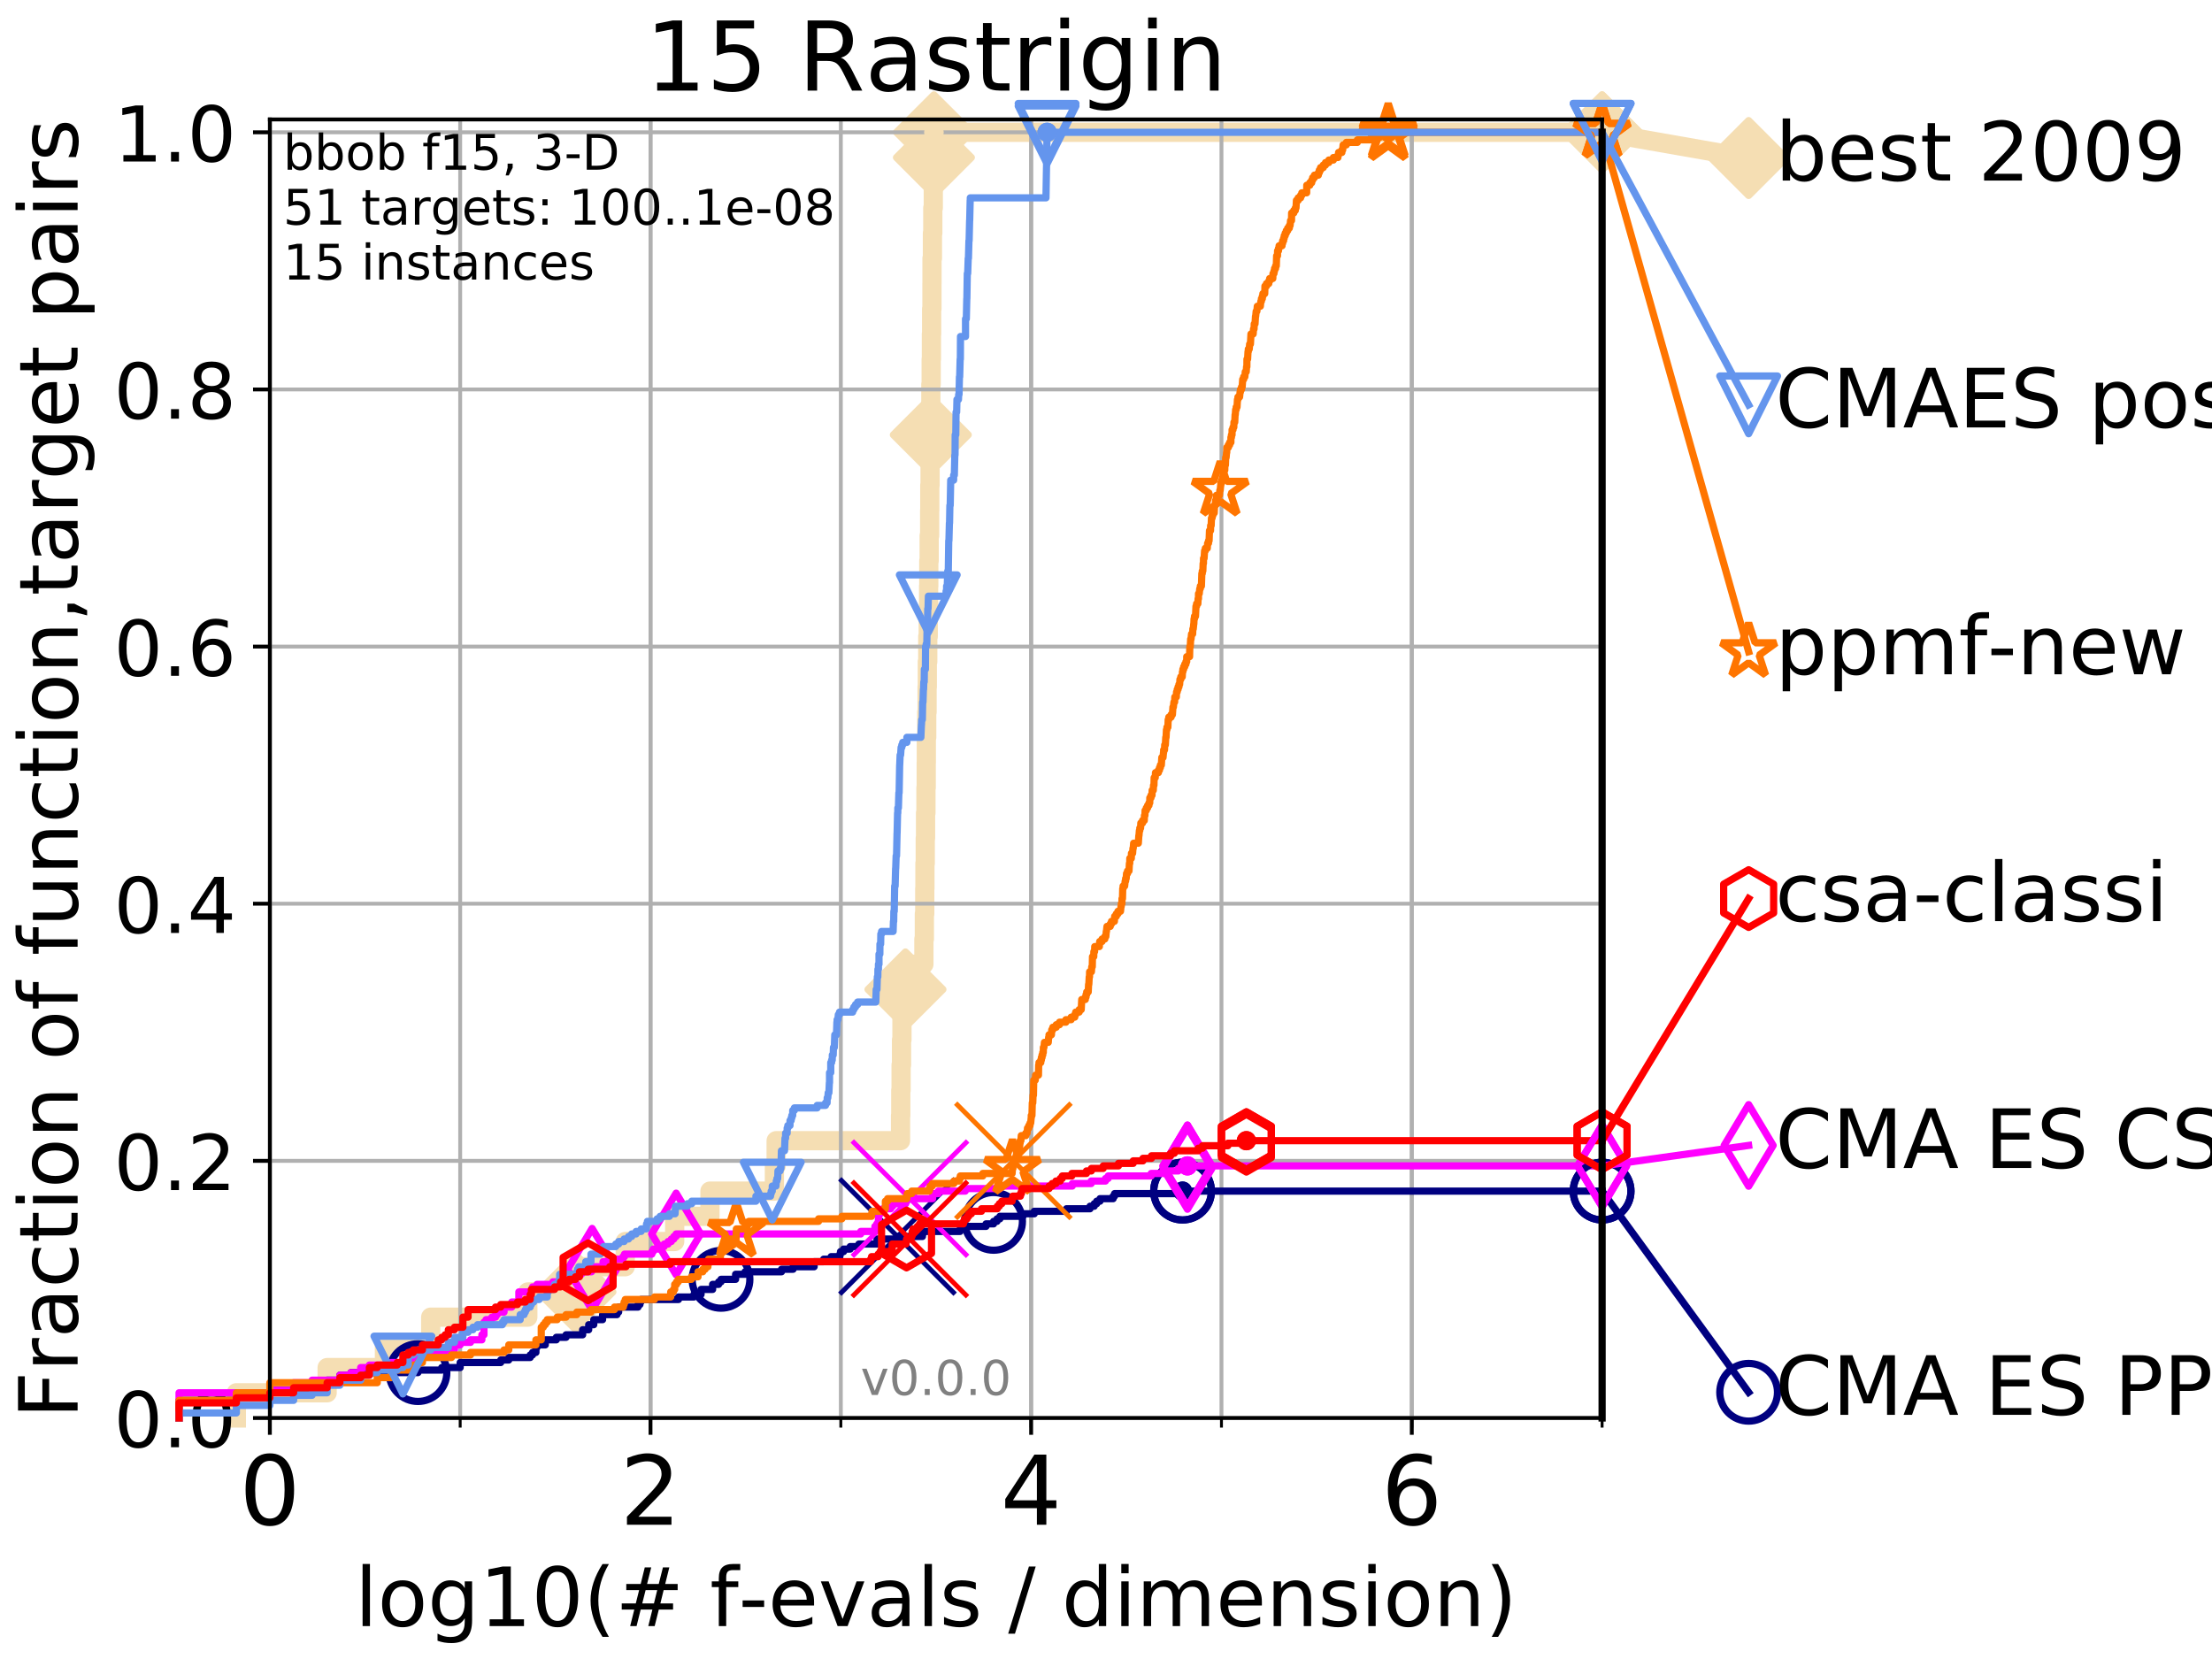 <?xml version="1.0" encoding="utf-8" standalone="no"?>
<!DOCTYPE svg PUBLIC "-//W3C//DTD SVG 1.1//EN"
  "http://www.w3.org/Graphics/SVG/1.1/DTD/svg11.dtd">
<!-- Created with matplotlib (http://matplotlib.org/) -->
<svg height="345pt" version="1.1" viewBox="0 0 460 345" width="460pt" xmlns="http://www.w3.org/2000/svg" xmlns:xlink="http://www.w3.org/1999/xlink">
 <defs>
  <style type="text/css">
*{stroke-linecap:butt;stroke-linejoin:round;}
  </style>
 </defs>
 <g id="figure_1">
  <g id="patch_1">
   <path d="M 0 345.6 
L 460.8 345.6 
L 460.8 0 
L 0 0 
z
" style="fill:#ffffff;"/>
  </g>
  <g id="axes_1">
   <g id="patch_2">
    <path d="M 56.12 294.88 
L 333.168 294.88 
L 333.168 24.84 
L 56.12 24.84 
z
" style="fill:#ffffff;"/>
   </g>
   <g id="line2d_1">
    <path d="M 49.151 294.88 
L 49.151 289.638 
L 68.034 289.638 
L 68.034 284.395 
L 79.949 284.395 
L 79.949 279.153 
L 89.568 279.153 
L 89.568 273.91 
L 109.764 273.91 
L 109.764 268.668 
L 119.669 268.668 
L 119.669 263.425 
L 130.023 263.425 
L 130.023 258.183 
L 140.307 258.183 
L 140.307 252.94 
L 147.643 252.94 
L 147.643 247.698 
L 161.04 247.698 
L 161.04 242.455 
L 161.407 242.455 
L 161.407 237.213 
L 187.274 237.213 
L 187.274 231.97 
L 187.322 231.97 
L 187.322 226.728 
L 187.388 226.728 
L 187.388 221.485 
L 187.476 221.485 
L 187.476 216.243 
L 187.567 216.243 
L 187.567 211 
L 187.619 211 
L 187.619 205.758 
L 188.295 205.758 
L 188.295 200.515 
L 192.13 200.515 
L 192.13 195.273 
L 192.228 195.273 
L 192.228 190.03 
L 192.309 190.03 
L 192.309 184.788 
L 192.345 184.788 
L 192.345 179.546 
L 192.413 179.546 
L 192.413 174.303 
L 192.475 174.303 
L 192.475 169.061 
L 192.557 169.061 
L 192.557 163.818 
L 192.612 163.818 
L 192.612 158.576 
L 192.634 158.576 
L 192.634 153.333 
L 192.718 153.333 
L 192.718 148.091 
L 192.792 148.091 
L 192.792 142.848 
L 192.841 142.848 
L 192.841 137.606 
L 192.933 137.606 
L 192.933 132.363 
L 193.033 132.363 
L 193.033 127.121 
L 193.108 127.121 
L 193.108 121.878 
L 193.148 121.878 
L 193.148 116.636 
L 193.225 116.636 
L 193.225 111.393 
L 193.327 111.393 
L 193.327 106.151 
L 193.356 106.151 
L 193.356 100.908 
L 193.415 100.908 
L 193.415 95.666 
L 193.467 95.666 
L 193.467 90.423 
L 193.566 90.423 
L 193.566 85.181 
L 193.577 85.181 
L 193.577 79.938 
L 193.645 79.938 
L 193.645 74.696 
L 193.693 74.696 
L 193.693 69.453 
L 193.74 69.453 
L 193.74 64.211 
L 193.805 64.211 
L 193.805 58.969 
L 193.817 58.969 
L 193.817 53.726 
L 193.904 53.726 
L 193.904 48.484 
L 193.981 48.484 
L 193.981 43.241 
L 194.083 43.241 
L 194.083 37.999 
L 194.122 37.999 
L 194.122 32.756 
L 194.213 32.756 
L 194.213 27.514 
L 333.168 27.514 
" style="fill:none;stroke:#f5deb3;stroke-linecap:square;stroke-width:4;"/>
   </g>
   <g id="line2d_2">
    <defs>
     <path d="M -0 7.778 
L 7.778 0 
L 0 -7.778 
L -7.778 -0 
z
" id="m456f6841fa" style="stroke:#f5deb3;stroke-linejoin:miter;stroke-width:1.5;"/>
    </defs>
    <g>
     <use style="fill:#f5deb3;stroke:#f5deb3;stroke-linejoin:miter;stroke-width:1.5;" x="119.669" xlink:href="#m456f6841fa" y="268.668"/>
     <use style="fill:#f5deb3;stroke:#f5deb3;stroke-linejoin:miter;stroke-width:1.5;" x="188.295" xlink:href="#m456f6841fa" y="205.758"/>
     <use style="fill:#f5deb3;stroke:#f5deb3;stroke-linejoin:miter;stroke-width:1.5;" x="193.566" xlink:href="#m456f6841fa" y="90.423"/>
     <use style="fill:#f5deb3;stroke:#f5deb3;stroke-linejoin:miter;stroke-width:1.5;" x="194.213" xlink:href="#m456f6841fa" y="32.756"/>
     <use style="fill:#f5deb3;stroke:#f5deb3;stroke-linejoin:miter;stroke-width:1.5;" x="194.213" xlink:href="#m456f6841fa" y="27.514"/>
     <use style="fill:#f5deb3;stroke:#f5deb3;stroke-linejoin:miter;stroke-width:1.5;" x="333.168" xlink:href="#m456f6841fa" y="27.514"/>
    </g>
   </g>
   <g id="line2d_3">
    <path style="fill:none;stroke:#f5deb3;stroke-linecap:square;stroke-width:4;"/>
    <g/>
   </g>
   <g id="line2d_4">
    <path d="M 333.168 27.514 
L 363.643 32.861 
" style="fill:none;stroke:#f5deb3;stroke-linecap:square;stroke-width:4;"/>
    <g>
     <use style="fill:#f5deb3;stroke:#f5deb3;stroke-linejoin:miter;stroke-width:1.5;" x="333.168" xlink:href="#m456f6841fa" y="27.514"/>
     <use style="fill:#f5deb3;stroke:#f5deb3;stroke-linejoin:miter;stroke-width:1.5;" x="363.643" xlink:href="#m456f6841fa" y="32.861"/>
    </g>
   </g>
   <g id="matplotlib.axis_1">
    <g id="xtick_1">
     <g id="line2d_5">
      <path clip-path="url(#p0dda6300cb)" d="M 56.12 294.88 
L 56.12 24.84 
" style="fill:none;stroke:#b0b0b0;stroke-linecap:square;stroke-width:0.8;"/>
     </g>
     <g id="line2d_6">
      <defs>
       <path d="M 0 0 
L 0 3.5 
" id="m54bb8397bb" style="stroke:#000000;stroke-width:0.8;"/>
      </defs>
      <g>
       <use style="stroke:#000000;stroke-width:0.8;" x="56.12" xlink:href="#m54bb8397bb" y="294.88"/>
      </g>
     </g>
     <g id="text_1">
      <!-- 0 -->
      <defs>
       <path d="M 31.781 66.406 
Q 24.172 66.406 20.328 58.906 
Q 16.5 51.422 16.5 36.375 
Q 16.5 21.391 20.328 13.891 
Q 24.172 6.391 31.781 6.391 
Q 39.453 6.391 43.281 13.891 
Q 47.125 21.391 47.125 36.375 
Q 47.125 51.422 43.281 58.906 
Q 39.453 66.406 31.781 66.406 
z
M 31.781 74.219 
Q 44.047 74.219 50.516 64.516 
Q 56.984 54.828 56.984 36.375 
Q 56.984 17.969 50.516 8.266 
Q 44.047 -1.422 31.781 -1.422 
Q 19.531 -1.422 13.062 8.266 
Q 6.594 17.969 6.594 36.375 
Q 6.594 54.828 13.062 64.516 
Q 19.531 74.219 31.781 74.219 
z
" id="DejaVuSans-30"/>
      </defs>
      <g transform="translate(49.758 317.077)scale(0.2 -0.2)">
       <use xlink:href="#DejaVuSans-30"/>
      </g>
     </g>
    </g>
    <g id="xtick_2">
     <g id="line2d_7">
      <path clip-path="url(#p0dda6300cb)" d="M 135.277 294.88 
L 135.277 24.84 
" style="fill:none;stroke:#b0b0b0;stroke-linecap:square;stroke-width:0.8;"/>
     </g>
     <g id="line2d_8">
      <g>
       <use style="stroke:#000000;stroke-width:0.8;" x="135.277" xlink:href="#m54bb8397bb" y="294.88"/>
      </g>
     </g>
     <g id="text_2">
      <!-- 2 -->
      <defs>
       <path d="M 19.188 8.297 
L 53.609 8.297 
L 53.609 0 
L 7.328 0 
L 7.328 8.297 
Q 12.938 14.109 22.625 23.891 
Q 32.328 33.688 34.812 36.531 
Q 39.547 41.844 41.422 45.531 
Q 43.312 49.219 43.312 52.781 
Q 43.312 58.594 39.234 62.25 
Q 35.156 65.922 28.609 65.922 
Q 23.969 65.922 18.812 64.312 
Q 13.672 62.703 7.812 59.422 
L 7.812 69.391 
Q 13.766 71.781 18.938 73 
Q 24.125 74.219 28.422 74.219 
Q 39.75 74.219 46.484 68.547 
Q 53.219 62.891 53.219 53.422 
Q 53.219 48.922 51.531 44.891 
Q 49.859 40.875 45.406 35.406 
Q 44.188 33.984 37.641 27.219 
Q 31.109 20.453 19.188 8.297 
z
" id="DejaVuSans-32"/>
      </defs>
      <g transform="translate(128.914 317.077)scale(0.2 -0.2)">
       <use xlink:href="#DejaVuSans-32"/>
      </g>
     </g>
    </g>
    <g id="xtick_3">
     <g id="line2d_9">
      <path clip-path="url(#p0dda6300cb)" d="M 214.433 294.88 
L 214.433 24.84 
" style="fill:none;stroke:#b0b0b0;stroke-linecap:square;stroke-width:0.8;"/>
     </g>
     <g id="line2d_10">
      <g>
       <use style="stroke:#000000;stroke-width:0.8;" x="214.433" xlink:href="#m54bb8397bb" y="294.88"/>
      </g>
     </g>
     <g id="text_3">
      <!-- 4 -->
      <defs>
       <path d="M 37.797 64.312 
L 12.891 25.391 
L 37.797 25.391 
z
M 35.203 72.906 
L 47.609 72.906 
L 47.609 25.391 
L 58.016 25.391 
L 58.016 17.188 
L 47.609 17.188 
L 47.609 0 
L 37.797 0 
L 37.797 17.188 
L 4.891 17.188 
L 4.891 26.703 
z
" id="DejaVuSans-34"/>
      </defs>
      <g transform="translate(208.071 317.077)scale(0.2 -0.2)">
       <use xlink:href="#DejaVuSans-34"/>
      </g>
     </g>
    </g>
    <g id="xtick_4">
     <g id="line2d_11">
      <path clip-path="url(#p0dda6300cb)" d="M 293.59 294.88 
L 293.59 24.84 
" style="fill:none;stroke:#b0b0b0;stroke-linecap:square;stroke-width:0.8;"/>
     </g>
     <g id="line2d_12">
      <g>
       <use style="stroke:#000000;stroke-width:0.8;" x="293.59" xlink:href="#m54bb8397bb" y="294.88"/>
      </g>
     </g>
     <g id="text_4">
      <!-- 6 -->
      <defs>
       <path d="M 33.016 40.375 
Q 26.375 40.375 22.484 35.828 
Q 18.609 31.297 18.609 23.391 
Q 18.609 15.531 22.484 10.953 
Q 26.375 6.391 33.016 6.391 
Q 39.656 6.391 43.531 10.953 
Q 47.406 15.531 47.406 23.391 
Q 47.406 31.297 43.531 35.828 
Q 39.656 40.375 33.016 40.375 
z
M 52.594 71.297 
L 52.594 62.312 
Q 48.875 64.062 45.094 64.984 
Q 41.312 65.922 37.594 65.922 
Q 27.828 65.922 22.672 59.328 
Q 17.531 52.734 16.797 39.406 
Q 19.672 43.656 24.016 45.922 
Q 28.375 48.188 33.594 48.188 
Q 44.578 48.188 50.953 41.516 
Q 57.328 34.859 57.328 23.391 
Q 57.328 12.156 50.688 5.359 
Q 44.047 -1.422 33.016 -1.422 
Q 20.359 -1.422 13.672 8.266 
Q 6.984 17.969 6.984 36.375 
Q 6.984 53.656 15.188 63.938 
Q 23.391 74.219 37.203 74.219 
Q 40.922 74.219 44.703 73.484 
Q 48.484 72.75 52.594 71.297 
z
" id="DejaVuSans-36"/>
      </defs>
      <g transform="translate(287.227 317.077)scale(0.2 -0.2)">
       <use xlink:href="#DejaVuSans-36"/>
      </g>
     </g>
    </g>
    <g id="xtick_5">
     <g id="line2d_13">
      <path clip-path="url(#p0dda6300cb)" d="M 56.12 294.88 
L 56.12 24.84 
" style="fill:none;stroke:#b0b0b0;stroke-linecap:square;stroke-width:0.8;"/>
     </g>
     <g id="line2d_14">
      <defs>
       <path d="M 0 0 
L 0 2 
" id="m323b404452" style="stroke:#000000;stroke-width:0.6;"/>
      </defs>
      <g>
       <use style="stroke:#000000;stroke-width:0.6;" x="56.12" xlink:href="#m323b404452" y="294.88"/>
      </g>
     </g>
    </g>
    <g id="xtick_6">
     <g id="line2d_15">
      <path clip-path="url(#p0dda6300cb)" d="M 95.698 294.88 
L 95.698 24.84 
" style="fill:none;stroke:#b0b0b0;stroke-linecap:square;stroke-width:0.8;"/>
     </g>
     <g id="line2d_16">
      <g>
       <use style="stroke:#000000;stroke-width:0.6;" x="95.698" xlink:href="#m323b404452" y="294.88"/>
      </g>
     </g>
    </g>
    <g id="xtick_7">
     <g id="line2d_17">
      <path clip-path="url(#p0dda6300cb)" d="M 135.277 294.88 
L 135.277 24.84 
" style="fill:none;stroke:#b0b0b0;stroke-linecap:square;stroke-width:0.8;"/>
     </g>
     <g id="line2d_18">
      <g>
       <use style="stroke:#000000;stroke-width:0.6;" x="135.277" xlink:href="#m323b404452" y="294.88"/>
      </g>
     </g>
    </g>
    <g id="xtick_8">
     <g id="line2d_19">
      <path clip-path="url(#p0dda6300cb)" d="M 174.855 294.88 
L 174.855 24.84 
" style="fill:none;stroke:#b0b0b0;stroke-linecap:square;stroke-width:0.8;"/>
     </g>
     <g id="line2d_20">
      <g>
       <use style="stroke:#000000;stroke-width:0.6;" x="174.855" xlink:href="#m323b404452" y="294.88"/>
      </g>
     </g>
    </g>
    <g id="xtick_9">
     <g id="line2d_21">
      <path clip-path="url(#p0dda6300cb)" d="M 214.433 294.88 
L 214.433 24.84 
" style="fill:none;stroke:#b0b0b0;stroke-linecap:square;stroke-width:0.8;"/>
     </g>
     <g id="line2d_22">
      <g>
       <use style="stroke:#000000;stroke-width:0.6;" x="214.433" xlink:href="#m323b404452" y="294.88"/>
      </g>
     </g>
    </g>
    <g id="xtick_10">
     <g id="line2d_23">
      <path clip-path="url(#p0dda6300cb)" d="M 254.011 294.88 
L 254.011 24.84 
" style="fill:none;stroke:#b0b0b0;stroke-linecap:square;stroke-width:0.8;"/>
     </g>
     <g id="line2d_24">
      <g>
       <use style="stroke:#000000;stroke-width:0.6;" x="254.011" xlink:href="#m323b404452" y="294.88"/>
      </g>
     </g>
    </g>
    <g id="xtick_11">
     <g id="line2d_25">
      <path clip-path="url(#p0dda6300cb)" d="M 293.59 294.88 
L 293.59 24.84 
" style="fill:none;stroke:#b0b0b0;stroke-linecap:square;stroke-width:0.8;"/>
     </g>
     <g id="line2d_26">
      <g>
       <use style="stroke:#000000;stroke-width:0.6;" x="293.59" xlink:href="#m323b404452" y="294.88"/>
      </g>
     </g>
    </g>
    <g id="xtick_12">
     <g id="line2d_27">
      <path clip-path="url(#p0dda6300cb)" d="M 333.168 294.88 
L 333.168 24.84 
" style="fill:none;stroke:#b0b0b0;stroke-linecap:square;stroke-width:0.8;"/>
     </g>
     <g id="line2d_28">
      <g>
       <use style="stroke:#000000;stroke-width:0.6;" x="333.168" xlink:href="#m323b404452" y="294.88"/>
      </g>
     </g>
    </g>
    <g id="text_5">
     <!-- log10(# f-evals / dimension) -->
     <defs>
      <path d="M 9.422 75.984 
L 18.406 75.984 
L 18.406 0 
L 9.422 0 
z
" id="DejaVuSans-6c"/>
      <path d="M 30.609 48.391 
Q 23.391 48.391 19.188 42.75 
Q 14.984 37.109 14.984 27.297 
Q 14.984 17.484 19.156 11.844 
Q 23.344 6.203 30.609 6.203 
Q 37.797 6.203 41.984 11.859 
Q 46.188 17.531 46.188 27.297 
Q 46.188 37.016 41.984 42.703 
Q 37.797 48.391 30.609 48.391 
z
M 30.609 56 
Q 42.328 56 49.016 48.375 
Q 55.719 40.766 55.719 27.297 
Q 55.719 13.875 49.016 6.219 
Q 42.328 -1.422 30.609 -1.422 
Q 18.844 -1.422 12.172 6.219 
Q 5.516 13.875 5.516 27.297 
Q 5.516 40.766 12.172 48.375 
Q 18.844 56 30.609 56 
z
" id="DejaVuSans-6f"/>
      <path d="M 45.406 27.984 
Q 45.406 37.75 41.375 43.109 
Q 37.359 48.484 30.078 48.484 
Q 22.859 48.484 18.828 43.109 
Q 14.797 37.75 14.797 27.984 
Q 14.797 18.266 18.828 12.891 
Q 22.859 7.516 30.078 7.516 
Q 37.359 7.516 41.375 12.891 
Q 45.406 18.266 45.406 27.984 
z
M 54.391 6.781 
Q 54.391 -7.172 48.188 -13.984 
Q 42 -20.797 29.203 -20.797 
Q 24.469 -20.797 20.266 -20.094 
Q 16.062 -19.391 12.109 -17.922 
L 12.109 -9.188 
Q 16.062 -11.328 19.922 -12.344 
Q 23.781 -13.375 27.781 -13.375 
Q 36.625 -13.375 41.016 -8.766 
Q 45.406 -4.156 45.406 5.172 
L 45.406 9.625 
Q 42.625 4.781 38.281 2.391 
Q 33.938 0 27.875 0 
Q 17.828 0 11.672 7.656 
Q 5.516 15.328 5.516 27.984 
Q 5.516 40.672 11.672 48.328 
Q 17.828 56 27.875 56 
Q 33.938 56 38.281 53.609 
Q 42.625 51.219 45.406 46.391 
L 45.406 54.688 
L 54.391 54.688 
z
" id="DejaVuSans-67"/>
      <path d="M 12.406 8.297 
L 28.516 8.297 
L 28.516 63.922 
L 10.984 60.406 
L 10.984 69.391 
L 28.422 72.906 
L 38.281 72.906 
L 38.281 8.297 
L 54.391 8.297 
L 54.391 0 
L 12.406 0 
z
" id="DejaVuSans-31"/>
      <path d="M 31 75.875 
Q 24.469 64.656 21.281 53.656 
Q 18.109 42.672 18.109 31.391 
Q 18.109 20.125 21.312 9.062 
Q 24.516 -2 31 -13.188 
L 23.188 -13.188 
Q 15.875 -1.703 12.234 9.375 
Q 8.594 20.453 8.594 31.391 
Q 8.594 42.281 12.203 53.312 
Q 15.828 64.359 23.188 75.875 
z
" id="DejaVuSans-28"/>
      <path d="M 51.125 44 
L 36.922 44 
L 32.812 27.688 
L 47.125 27.688 
z
M 43.797 71.781 
L 38.719 51.516 
L 52.984 51.516 
L 58.109 71.781 
L 65.922 71.781 
L 60.891 51.516 
L 76.125 51.516 
L 76.125 44 
L 58.984 44 
L 54.984 27.688 
L 70.516 27.688 
L 70.516 20.219 
L 53.078 20.219 
L 48 0 
L 40.188 0 
L 45.219 20.219 
L 30.906 20.219 
L 25.875 0 
L 18.016 0 
L 23.094 20.219 
L 7.719 20.219 
L 7.719 27.688 
L 24.906 27.688 
L 29 44 
L 13.281 44 
L 13.281 51.516 
L 30.906 51.516 
L 35.891 71.781 
z
" id="DejaVuSans-23"/>
      <path id="DejaVuSans-20"/>
      <path d="M 37.109 75.984 
L 37.109 68.5 
L 28.516 68.5 
Q 23.688 68.5 21.797 66.547 
Q 19.922 64.594 19.922 59.516 
L 19.922 54.688 
L 34.719 54.688 
L 34.719 47.703 
L 19.922 47.703 
L 19.922 0 
L 10.891 0 
L 10.891 47.703 
L 2.297 47.703 
L 2.297 54.688 
L 10.891 54.688 
L 10.891 58.5 
Q 10.891 67.625 15.141 71.797 
Q 19.391 75.984 28.609 75.984 
z
" id="DejaVuSans-66"/>
      <path d="M 4.891 31.391 
L 31.203 31.391 
L 31.203 23.391 
L 4.891 23.391 
z
" id="DejaVuSans-2d"/>
      <path d="M 56.203 29.594 
L 56.203 25.203 
L 14.891 25.203 
Q 15.484 15.922 20.484 11.062 
Q 25.484 6.203 34.422 6.203 
Q 39.594 6.203 44.453 7.469 
Q 49.312 8.734 54.109 11.281 
L 54.109 2.781 
Q 49.266 0.734 44.188 -0.344 
Q 39.109 -1.422 33.891 -1.422 
Q 20.797 -1.422 13.156 6.188 
Q 5.516 13.812 5.516 26.812 
Q 5.516 40.234 12.766 48.109 
Q 20.016 56 32.328 56 
Q 43.359 56 49.781 48.891 
Q 56.203 41.797 56.203 29.594 
z
M 47.219 32.234 
Q 47.125 39.594 43.094 43.984 
Q 39.062 48.391 32.422 48.391 
Q 24.906 48.391 20.391 44.141 
Q 15.875 39.891 15.188 32.172 
z
" id="DejaVuSans-65"/>
      <path d="M 2.984 54.688 
L 12.5 54.688 
L 29.594 8.797 
L 46.688 54.688 
L 56.203 54.688 
L 35.688 0 
L 23.484 0 
z
" id="DejaVuSans-76"/>
      <path d="M 34.281 27.484 
Q 23.391 27.484 19.188 25 
Q 14.984 22.516 14.984 16.5 
Q 14.984 11.719 18.141 8.906 
Q 21.297 6.109 26.703 6.109 
Q 34.188 6.109 38.703 11.406 
Q 43.219 16.703 43.219 25.484 
L 43.219 27.484 
z
M 52.203 31.203 
L 52.203 0 
L 43.219 0 
L 43.219 8.297 
Q 40.141 3.328 35.547 0.953 
Q 30.953 -1.422 24.312 -1.422 
Q 15.922 -1.422 10.953 3.297 
Q 6 8.016 6 15.922 
Q 6 25.141 12.172 29.828 
Q 18.359 34.516 30.609 34.516 
L 43.219 34.516 
L 43.219 35.406 
Q 43.219 41.609 39.141 45 
Q 35.062 48.391 27.688 48.391 
Q 23 48.391 18.547 47.266 
Q 14.109 46.141 10.016 43.891 
L 10.016 52.203 
Q 14.938 54.109 19.578 55.047 
Q 24.219 56 28.609 56 
Q 40.484 56 46.344 49.844 
Q 52.203 43.703 52.203 31.203 
z
" id="DejaVuSans-61"/>
      <path d="M 44.281 53.078 
L 44.281 44.578 
Q 40.484 46.531 36.375 47.5 
Q 32.281 48.484 27.875 48.484 
Q 21.188 48.484 17.844 46.438 
Q 14.5 44.391 14.5 40.281 
Q 14.5 37.156 16.891 35.375 
Q 19.281 33.594 26.516 31.984 
L 29.594 31.297 
Q 39.156 29.25 43.188 25.516 
Q 47.219 21.781 47.219 15.094 
Q 47.219 7.469 41.188 3.016 
Q 35.156 -1.422 24.609 -1.422 
Q 20.219 -1.422 15.453 -0.562 
Q 10.688 0.297 5.422 2 
L 5.422 11.281 
Q 10.406 8.688 15.234 7.391 
Q 20.062 6.109 24.812 6.109 
Q 31.156 6.109 34.562 8.281 
Q 37.984 10.453 37.984 14.406 
Q 37.984 18.062 35.516 20.016 
Q 33.062 21.969 24.703 23.781 
L 21.578 24.516 
Q 13.234 26.266 9.516 29.906 
Q 5.812 33.547 5.812 39.891 
Q 5.812 47.609 11.281 51.797 
Q 16.75 56 26.812 56 
Q 31.781 56 36.172 55.266 
Q 40.578 54.547 44.281 53.078 
z
" id="DejaVuSans-73"/>
      <path d="M 25.391 72.906 
L 33.688 72.906 
L 8.297 -9.281 
L 0 -9.281 
z
" id="DejaVuSans-2f"/>
      <path d="M 45.406 46.391 
L 45.406 75.984 
L 54.391 75.984 
L 54.391 0 
L 45.406 0 
L 45.406 8.203 
Q 42.578 3.328 38.25 0.953 
Q 33.938 -1.422 27.875 -1.422 
Q 17.969 -1.422 11.734 6.484 
Q 5.516 14.406 5.516 27.297 
Q 5.516 40.188 11.734 48.094 
Q 17.969 56 27.875 56 
Q 33.938 56 38.25 53.625 
Q 42.578 51.266 45.406 46.391 
z
M 14.797 27.297 
Q 14.797 17.391 18.875 11.75 
Q 22.953 6.109 30.078 6.109 
Q 37.203 6.109 41.297 11.75 
Q 45.406 17.391 45.406 27.297 
Q 45.406 37.203 41.297 42.844 
Q 37.203 48.484 30.078 48.484 
Q 22.953 48.484 18.875 42.844 
Q 14.797 37.203 14.797 27.297 
z
" id="DejaVuSans-64"/>
      <path d="M 9.422 54.688 
L 18.406 54.688 
L 18.406 0 
L 9.422 0 
z
M 9.422 75.984 
L 18.406 75.984 
L 18.406 64.594 
L 9.422 64.594 
z
" id="DejaVuSans-69"/>
      <path d="M 52 44.188 
Q 55.375 50.25 60.062 53.125 
Q 64.75 56 71.094 56 
Q 79.641 56 84.281 50.016 
Q 88.922 44.047 88.922 33.016 
L 88.922 0 
L 79.891 0 
L 79.891 32.719 
Q 79.891 40.578 77.094 44.375 
Q 74.312 48.188 68.609 48.188 
Q 61.625 48.188 57.562 43.547 
Q 53.516 38.922 53.516 30.906 
L 53.516 0 
L 44.484 0 
L 44.484 32.719 
Q 44.484 40.625 41.703 44.406 
Q 38.922 48.188 33.109 48.188 
Q 26.219 48.188 22.156 43.531 
Q 18.109 38.875 18.109 30.906 
L 18.109 0 
L 9.078 0 
L 9.078 54.688 
L 18.109 54.688 
L 18.109 46.188 
Q 21.188 51.219 25.484 53.609 
Q 29.781 56 35.688 56 
Q 41.656 56 45.828 52.969 
Q 50 49.953 52 44.188 
z
" id="DejaVuSans-6d"/>
      <path d="M 54.891 33.016 
L 54.891 0 
L 45.906 0 
L 45.906 32.719 
Q 45.906 40.484 42.875 44.328 
Q 39.844 48.188 33.797 48.188 
Q 26.516 48.188 22.312 43.547 
Q 18.109 38.922 18.109 30.906 
L 18.109 0 
L 9.078 0 
L 9.078 54.688 
L 18.109 54.688 
L 18.109 46.188 
Q 21.344 51.125 25.703 53.562 
Q 30.078 56 35.797 56 
Q 45.219 56 50.047 50.172 
Q 54.891 44.344 54.891 33.016 
z
" id="DejaVuSans-6e"/>
      <path d="M 8.016 75.875 
L 15.828 75.875 
Q 23.141 64.359 26.781 53.312 
Q 30.422 42.281 30.422 31.391 
Q 30.422 20.453 26.781 9.375 
Q 23.141 -1.703 15.828 -13.188 
L 8.016 -13.188 
Q 14.5 -2 17.703 9.062 
Q 20.906 20.125 20.906 31.391 
Q 20.906 42.672 17.703 53.656 
Q 14.5 64.656 8.016 75.875 
z
" id="DejaVuSans-29"/>
     </defs>
     <g transform="translate(73.803 338.154)scale(0.17 -0.17)">
      <use xlink:href="#DejaVuSans-6c"/>
      <use x="27.783" xlink:href="#DejaVuSans-6f"/>
      <use x="88.965" xlink:href="#DejaVuSans-67"/>
      <use x="152.441" xlink:href="#DejaVuSans-31"/>
      <use x="216.064" xlink:href="#DejaVuSans-30"/>
      <use x="279.688" xlink:href="#DejaVuSans-28"/>
      <use x="318.701" xlink:href="#DejaVuSans-23"/>
      <use x="402.49" xlink:href="#DejaVuSans-20"/>
      <use x="434.277" xlink:href="#DejaVuSans-66"/>
      <use x="469.404" xlink:href="#DejaVuSans-2d"/>
      <use x="505.488" xlink:href="#DejaVuSans-65"/>
      <use x="567.012" xlink:href="#DejaVuSans-76"/>
      <use x="626.191" xlink:href="#DejaVuSans-61"/>
      <use x="687.471" xlink:href="#DejaVuSans-6c"/>
      <use x="715.254" xlink:href="#DejaVuSans-73"/>
      <use x="767.354" xlink:href="#DejaVuSans-20"/>
      <use x="799.141" xlink:href="#DejaVuSans-2f"/>
      <use x="832.832" xlink:href="#DejaVuSans-20"/>
      <use x="864.619" xlink:href="#DejaVuSans-64"/>
      <use x="928.096" xlink:href="#DejaVuSans-69"/>
      <use x="955.879" xlink:href="#DejaVuSans-6d"/>
      <use x="1053.291" xlink:href="#DejaVuSans-65"/>
      <use x="1114.814" xlink:href="#DejaVuSans-6e"/>
      <use x="1178.193" xlink:href="#DejaVuSans-73"/>
      <use x="1230.293" xlink:href="#DejaVuSans-69"/>
      <use x="1258.076" xlink:href="#DejaVuSans-6f"/>
      <use x="1319.258" xlink:href="#DejaVuSans-6e"/>
      <use x="1382.637" xlink:href="#DejaVuSans-29"/>
     </g>
    </g>
   </g>
   <g id="matplotlib.axis_2">
    <g id="ytick_1">
     <g id="line2d_29">
      <path clip-path="url(#p0dda6300cb)" d="M 56.12 294.88 
L 333.168 294.88 
" style="fill:none;stroke:#b0b0b0;stroke-linecap:square;stroke-width:0.8;"/>
     </g>
     <g id="line2d_30">
      <defs>
       <path d="M 0 0 
L -3.5 0 
" id="m09362eb8c5" style="stroke:#000000;stroke-width:0.8;"/>
      </defs>
      <g>
       <use style="stroke:#000000;stroke-width:0.8;" x="56.12" xlink:href="#m09362eb8c5" y="294.88"/>
      </g>
     </g>
     <g id="text_6">
      <!-- 0.0 -->
      <defs>
       <path d="M 10.688 12.406 
L 21 12.406 
L 21 0 
L 10.688 0 
z
" id="DejaVuSans-2e"/>
      </defs>
      <g transform="translate(23.675 300.959)scale(0.16 -0.16)">
       <use xlink:href="#DejaVuSans-30"/>
       <use x="63.623" xlink:href="#DejaVuSans-2e"/>
       <use x="95.41" xlink:href="#DejaVuSans-30"/>
      </g>
     </g>
    </g>
    <g id="ytick_2">
     <g id="line2d_31">
      <path clip-path="url(#p0dda6300cb)" d="M 56.12 241.407 
L 333.168 241.407 
" style="fill:none;stroke:#b0b0b0;stroke-linecap:square;stroke-width:0.8;"/>
     </g>
     <g id="line2d_32">
      <g>
       <use style="stroke:#000000;stroke-width:0.8;" x="56.12" xlink:href="#m09362eb8c5" y="241.407"/>
      </g>
     </g>
     <g id="text_7">
      <!-- 0.2 -->
      <g transform="translate(23.675 247.485)scale(0.16 -0.16)">
       <use xlink:href="#DejaVuSans-30"/>
       <use x="63.623" xlink:href="#DejaVuSans-2e"/>
       <use x="95.41" xlink:href="#DejaVuSans-32"/>
      </g>
     </g>
    </g>
    <g id="ytick_3">
     <g id="line2d_33">
      <path clip-path="url(#p0dda6300cb)" d="M 56.12 187.933 
L 333.168 187.933 
" style="fill:none;stroke:#b0b0b0;stroke-linecap:square;stroke-width:0.8;"/>
     </g>
     <g id="line2d_34">
      <g>
       <use style="stroke:#000000;stroke-width:0.8;" x="56.12" xlink:href="#m09362eb8c5" y="187.933"/>
      </g>
     </g>
     <g id="text_8">
      <!-- 0.4 -->
      <g transform="translate(23.675 194.012)scale(0.16 -0.16)">
       <use xlink:href="#DejaVuSans-30"/>
       <use x="63.623" xlink:href="#DejaVuSans-2e"/>
       <use x="95.41" xlink:href="#DejaVuSans-34"/>
      </g>
     </g>
    </g>
    <g id="ytick_4">
     <g id="line2d_35">
      <path clip-path="url(#p0dda6300cb)" d="M 56.12 134.46 
L 333.168 134.46 
" style="fill:none;stroke:#b0b0b0;stroke-linecap:square;stroke-width:0.8;"/>
     </g>
     <g id="line2d_36">
      <g>
       <use style="stroke:#000000;stroke-width:0.8;" x="56.12" xlink:href="#m09362eb8c5" y="134.46"/>
      </g>
     </g>
     <g id="text_9">
      <!-- 0.6 -->
      <g transform="translate(23.675 140.539)scale(0.16 -0.16)">
       <use xlink:href="#DejaVuSans-30"/>
       <use x="63.623" xlink:href="#DejaVuSans-2e"/>
       <use x="95.41" xlink:href="#DejaVuSans-36"/>
      </g>
     </g>
    </g>
    <g id="ytick_5">
     <g id="line2d_37">
      <path clip-path="url(#p0dda6300cb)" d="M 56.12 80.987 
L 333.168 80.987 
" style="fill:none;stroke:#b0b0b0;stroke-linecap:square;stroke-width:0.8;"/>
     </g>
     <g id="line2d_38">
      <g>
       <use style="stroke:#000000;stroke-width:0.8;" x="56.12" xlink:href="#m09362eb8c5" y="80.987"/>
      </g>
     </g>
     <g id="text_10">
      <!-- 0.8 -->
      <defs>
       <path d="M 31.781 34.625 
Q 24.75 34.625 20.719 30.859 
Q 16.703 27.094 16.703 20.516 
Q 16.703 13.922 20.719 10.156 
Q 24.75 6.391 31.781 6.391 
Q 38.812 6.391 42.859 10.172 
Q 46.922 13.969 46.922 20.516 
Q 46.922 27.094 42.891 30.859 
Q 38.875 34.625 31.781 34.625 
z
M 21.922 38.812 
Q 15.578 40.375 12.031 44.719 
Q 8.5 49.078 8.5 55.328 
Q 8.5 64.062 14.719 69.141 
Q 20.953 74.219 31.781 74.219 
Q 42.672 74.219 48.875 69.141 
Q 55.078 64.062 55.078 55.328 
Q 55.078 49.078 51.531 44.719 
Q 48 40.375 41.703 38.812 
Q 48.828 37.156 52.797 32.312 
Q 56.781 27.484 56.781 20.516 
Q 56.781 9.906 50.312 4.234 
Q 43.844 -1.422 31.781 -1.422 
Q 19.734 -1.422 13.25 4.234 
Q 6.781 9.906 6.781 20.516 
Q 6.781 27.484 10.781 32.312 
Q 14.797 37.156 21.922 38.812 
z
M 18.312 54.391 
Q 18.312 48.734 21.844 45.562 
Q 25.391 42.391 31.781 42.391 
Q 38.141 42.391 41.719 45.562 
Q 45.312 48.734 45.312 54.391 
Q 45.312 60.062 41.719 63.234 
Q 38.141 66.406 31.781 66.406 
Q 25.391 66.406 21.844 63.234 
Q 18.312 60.062 18.312 54.391 
z
" id="DejaVuSans-38"/>
      </defs>
      <g transform="translate(23.675 87.066)scale(0.16 -0.16)">
       <use xlink:href="#DejaVuSans-30"/>
       <use x="63.623" xlink:href="#DejaVuSans-2e"/>
       <use x="95.41" xlink:href="#DejaVuSans-38"/>
      </g>
     </g>
    </g>
    <g id="ytick_6">
     <g id="line2d_39">
      <path clip-path="url(#p0dda6300cb)" d="M 56.12 27.514 
L 333.168 27.514 
" style="fill:none;stroke:#b0b0b0;stroke-linecap:square;stroke-width:0.8;"/>
     </g>
     <g id="line2d_40">
      <g>
       <use style="stroke:#000000;stroke-width:0.8;" x="56.12" xlink:href="#m09362eb8c5" y="27.514"/>
      </g>
     </g>
     <g id="text_11">
      <!-- 1.0 -->
      <g transform="translate(23.675 33.592)scale(0.16 -0.16)">
       <use xlink:href="#DejaVuSans-31"/>
       <use x="63.623" xlink:href="#DejaVuSans-2e"/>
       <use x="95.41" xlink:href="#DejaVuSans-30"/>
      </g>
     </g>
    </g>
    <g id="text_12">
     <!-- Fraction of function,target pairs -->
     <defs>
      <path d="M 9.812 72.906 
L 51.703 72.906 
L 51.703 64.594 
L 19.672 64.594 
L 19.672 43.109 
L 48.578 43.109 
L 48.578 34.812 
L 19.672 34.812 
L 19.672 0 
L 9.812 0 
z
" id="DejaVuSans-46"/>
      <path d="M 41.109 46.297 
Q 39.594 47.172 37.812 47.578 
Q 36.031 48 33.891 48 
Q 26.266 48 22.188 43.047 
Q 18.109 38.094 18.109 28.812 
L 18.109 0 
L 9.078 0 
L 9.078 54.688 
L 18.109 54.688 
L 18.109 46.188 
Q 20.953 51.172 25.484 53.578 
Q 30.031 56 36.531 56 
Q 37.453 56 38.578 55.875 
Q 39.703 55.766 41.062 55.516 
z
" id="DejaVuSans-72"/>
      <path d="M 48.781 52.594 
L 48.781 44.188 
Q 44.969 46.297 41.141 47.344 
Q 37.312 48.391 33.406 48.391 
Q 24.656 48.391 19.812 42.844 
Q 14.984 37.312 14.984 27.297 
Q 14.984 17.281 19.812 11.734 
Q 24.656 6.203 33.406 6.203 
Q 37.312 6.203 41.141 7.25 
Q 44.969 8.297 48.781 10.406 
L 48.781 2.094 
Q 45.016 0.344 40.984 -0.531 
Q 36.969 -1.422 32.422 -1.422 
Q 20.062 -1.422 12.781 6.344 
Q 5.516 14.109 5.516 27.297 
Q 5.516 40.672 12.859 48.328 
Q 20.219 56 33.016 56 
Q 37.156 56 41.109 55.141 
Q 45.062 54.297 48.781 52.594 
z
" id="DejaVuSans-63"/>
      <path d="M 18.312 70.219 
L 18.312 54.688 
L 36.812 54.688 
L 36.812 47.703 
L 18.312 47.703 
L 18.312 18.016 
Q 18.312 11.328 20.141 9.422 
Q 21.969 7.516 27.594 7.516 
L 36.812 7.516 
L 36.812 0 
L 27.594 0 
Q 17.188 0 13.234 3.875 
Q 9.281 7.766 9.281 18.016 
L 9.281 47.703 
L 2.688 47.703 
L 2.688 54.688 
L 9.281 54.688 
L 9.281 70.219 
z
" id="DejaVuSans-74"/>
      <path d="M 8.5 21.578 
L 8.5 54.688 
L 17.484 54.688 
L 17.484 21.922 
Q 17.484 14.156 20.5 10.266 
Q 23.531 6.391 29.594 6.391 
Q 36.859 6.391 41.078 11.031 
Q 45.312 15.672 45.312 23.688 
L 45.312 54.688 
L 54.297 54.688 
L 54.297 0 
L 45.312 0 
L 45.312 8.406 
Q 42.047 3.422 37.719 1 
Q 33.406 -1.422 27.688 -1.422 
Q 18.266 -1.422 13.375 4.438 
Q 8.5 10.297 8.5 21.578 
z
M 31.109 56 
z
" id="DejaVuSans-75"/>
      <path d="M 11.719 12.406 
L 22.016 12.406 
L 22.016 4 
L 14.016 -11.625 
L 7.719 -11.625 
L 11.719 4 
z
" id="DejaVuSans-2c"/>
      <path d="M 18.109 8.203 
L 18.109 -20.797 
L 9.078 -20.797 
L 9.078 54.688 
L 18.109 54.688 
L 18.109 46.391 
Q 20.953 51.266 25.266 53.625 
Q 29.594 56 35.594 56 
Q 45.562 56 51.781 48.094 
Q 58.016 40.188 58.016 27.297 
Q 58.016 14.406 51.781 6.484 
Q 45.562 -1.422 35.594 -1.422 
Q 29.594 -1.422 25.266 0.953 
Q 20.953 3.328 18.109 8.203 
z
M 48.688 27.297 
Q 48.688 37.203 44.609 42.844 
Q 40.531 48.484 33.406 48.484 
Q 26.266 48.484 22.188 42.844 
Q 18.109 37.203 18.109 27.297 
Q 18.109 17.391 22.188 11.75 
Q 26.266 6.109 33.406 6.109 
Q 40.531 6.109 44.609 11.75 
Q 48.688 17.391 48.688 27.297 
z
" id="DejaVuSans-70"/>
     </defs>
     <g transform="translate(16.14 294.999)rotate(-90)scale(0.17 -0.17)">
      <use xlink:href="#DejaVuSans-46"/>
      <use x="57.41" xlink:href="#DejaVuSans-72"/>
      <use x="98.523" xlink:href="#DejaVuSans-61"/>
      <use x="159.803" xlink:href="#DejaVuSans-63"/>
      <use x="214.783" xlink:href="#DejaVuSans-74"/>
      <use x="253.992" xlink:href="#DejaVuSans-69"/>
      <use x="281.775" xlink:href="#DejaVuSans-6f"/>
      <use x="342.957" xlink:href="#DejaVuSans-6e"/>
      <use x="406.336" xlink:href="#DejaVuSans-20"/>
      <use x="438.123" xlink:href="#DejaVuSans-6f"/>
      <use x="499.305" xlink:href="#DejaVuSans-66"/>
      <use x="534.51" xlink:href="#DejaVuSans-20"/>
      <use x="566.297" xlink:href="#DejaVuSans-66"/>
      <use x="601.502" xlink:href="#DejaVuSans-75"/>
      <use x="664.881" xlink:href="#DejaVuSans-6e"/>
      <use x="728.26" xlink:href="#DejaVuSans-63"/>
      <use x="783.24" xlink:href="#DejaVuSans-74"/>
      <use x="822.449" xlink:href="#DejaVuSans-69"/>
      <use x="850.232" xlink:href="#DejaVuSans-6f"/>
      <use x="911.414" xlink:href="#DejaVuSans-6e"/>
      <use x="974.793" xlink:href="#DejaVuSans-2c"/>
      <use x="1006.58" xlink:href="#DejaVuSans-74"/>
      <use x="1045.789" xlink:href="#DejaVuSans-61"/>
      <use x="1107.068" xlink:href="#DejaVuSans-72"/>
      <use x="1148.166" xlink:href="#DejaVuSans-67"/>
      <use x="1211.643" xlink:href="#DejaVuSans-65"/>
      <use x="1273.166" xlink:href="#DejaVuSans-74"/>
      <use x="1312.375" xlink:href="#DejaVuSans-20"/>
      <use x="1344.162" xlink:href="#DejaVuSans-70"/>
      <use x="1407.639" xlink:href="#DejaVuSans-61"/>
      <use x="1468.918" xlink:href="#DejaVuSans-69"/>
      <use x="1496.701" xlink:href="#DejaVuSans-72"/>
      <use x="1537.814" xlink:href="#DejaVuSans-73"/>
     </g>
    </g>
   </g>
   <g id="line2d_41">
    <defs>
     <path d="M 0 1.5 
C 0.398 1.5 0.779 1.342 1.061 1.061 
C 1.342 0.779 1.5 0.398 1.5 0 
C 1.5 -0.398 1.342 -0.779 1.061 -1.061 
C 0.779 -1.342 0.398 -1.5 0 -1.5 
C -0.398 -1.5 -0.779 -1.342 -1.061 -1.061 
C -1.342 -0.779 -1.5 -0.398 -1.5 0 
C -1.5 0.398 -1.342 0.779 -1.061 1.061 
C -0.779 1.342 -0.398 1.5 0 1.5 
z
" id="m10c84abb1f" style="stroke:#f5deb3;"/>
    </defs>
    <g>
     <use style="fill:#f5deb3;stroke:#f5deb3;" x="194.213" xlink:href="#m10c84abb1f" y="27.514"/>
     <use style="fill:#f5deb3;stroke:#f5deb3;" x="194.213" xlink:href="#m10c84abb1f" y="27.514"/>
    </g>
   </g>
   <g id="line2d_42">
    <defs>
     <path d="M 0 1.5 
C 0.398 1.5 0.779 1.342 1.061 1.061 
C 1.342 0.779 1.5 0.398 1.5 0 
C 1.5 -0.398 1.342 -0.779 1.061 -1.061 
C 0.779 -1.342 0.398 -1.5 0 -1.5 
C -0.398 -1.5 -0.779 -1.342 -1.061 -1.061 
C -1.342 -0.779 -1.5 -0.398 -1.5 0 
C -1.5 0.398 -1.342 0.779 -1.061 1.061 
C -0.779 1.342 -0.398 1.5 0 1.5 
z
" id="me3bfb00bc1" style="stroke:#000080;"/>
    </defs>
    <g>
     <use style="fill:#000080;stroke:#000080;" x="245.922" xlink:href="#me3bfb00bc1" y="247.698"/>
     <use style="fill:#000080;stroke:#000080;" x="245.922" xlink:href="#me3bfb00bc1" y="247.698"/>
    </g>
   </g>
   <g id="line2d_43">
    <path d="M 37.236 294.88 
L 37.236 291.21 
L 49.151 291.21 
L 49.151 289.638 
L 56.12 289.638 
L 56.12 289.113 
L 61.065 289.113 
L 61.065 288.589 
L 64.9 288.589 
L 64.9 287.541 
L 68.034 287.541 
L 68.034 287.016 
L 70.684 287.016 
L 70.684 285.968 
L 72.979 285.968 
L 72.979 285.444 
L 86.918 285.444 
L 86.918 284.919 
L 91.863 284.919 
L 91.863 284.395 
L 95.698 284.395 
L 95.698 283.347 
L 104.131 283.347 
L 104.131 282.822 
L 105.802 282.822 
L 105.802 282.298 
L 110.262 282.298 
L 110.262 281.774 
L 110.746 281.774 
L 110.746 281.25 
L 111.448 281.25 
L 111.448 280.201 
L 111.676 280.201 
L 111.676 279.677 
L 113.396 279.677 
L 113.396 278.628 
L 115.691 278.628 
L 115.691 278.104 
L 117.716 278.104 
L 117.716 277.58 
L 121.165 277.58 
L 121.165 276.531 
L 122.42 276.531 
L 122.42 275.483 
L 123.477 275.483 
L 123.477 274.434 
L 125.31 274.434 
L 125.31 273.386 
L 128.307 273.386 
L 128.307 272.862 
L 128.648 272.862 
L 128.648 271.813 
L 132.684 271.813 
L 132.684 271.289 
L 133.079 271.289 
L 133.079 270.765 
L 133.274 270.765 
L 133.274 270.24 
L 141.101 270.24 
L 141.101 269.716 
L 144.296 269.716 
L 144.296 269.192 
L 145.789 269.192 
L 145.789 268.143 
L 148.192 268.143 
L 148.192 267.095 
L 149.443 267.095 
L 149.443 266.571 
L 149.938 266.571 
L 149.938 266.046 
L 152.974 266.046 
L 152.974 264.998 
L 154.944 264.998 
L 154.944 264.474 
L 162.523 264.474 
L 162.523 263.949 
L 164.929 263.949 
L 164.929 263.425 
L 169.304 263.425 
L 169.304 262.377 
L 171.289 262.377 
L 171.289 261.852 
L 172.839 261.852 
L 172.839 261.328 
L 174.653 261.328 
L 174.653 260.804 
L 174.786 260.804 
L 174.786 260.28 
L 175.43 260.28 
L 175.43 259.755 
L 176.803 259.755 
L 176.803 259.231 
L 178.608 259.231 
L 178.608 258.707 
L 182.388 258.707 
L 182.388 257.658 
L 186.428 257.658 
L 186.428 257.134 
L 191.825 257.134 
L 191.825 256.61 
L 191.94 256.61 
L 191.94 256.086 
L 199.661 256.086 
L 199.661 255.561 
L 200.469 255.561 
L 200.469 255.037 
L 205.046 255.037 
L 205.046 254.513 
L 206.623 254.513 
L 206.623 253.989 
L 207.338 253.989 
L 207.338 253.464 
L 207.936 253.464 
L 207.936 252.94 
L 212.722 252.94 
L 212.722 252.416 
L 215.084 252.416 
L 215.084 251.892 
L 221.784 251.892 
L 221.784 251.367 
L 226.681 251.367 
L 226.681 250.843 
L 227.556 250.843 
L 227.556 250.319 
L 228.067 250.319 
L 228.067 249.795 
L 228.753 249.795 
L 228.753 249.27 
L 231.486 249.27 
L 231.486 248.746 
L 231.786 248.746 
L 231.786 248.222 
L 245.922 248.222 
L 245.922 247.698 
L 333.168 247.698 
L 333.168 247.698 
" style="fill:none;stroke:#000080;stroke-linecap:square;stroke-width:1.5;"/>
   </g>
   <g id="line2d_44">
    <defs>
     <path d="M 0 6 
C 1.591 6 3.117 5.368 4.243 4.243 
C 5.368 3.117 6 1.591 6 0 
C 6 -1.591 5.368 -3.117 4.243 -4.243 
C 3.117 -5.368 1.591 -6 0 -6 
C -1.591 -6 -3.117 -5.368 -4.243 -4.243 
C -5.368 -3.117 -6 -1.591 -6 0 
C -6 1.591 -5.368 3.117 -4.243 4.243 
C -3.117 5.368 -1.591 6 0 6 
z
" id="m06c75c971e" style="stroke:#000080;stroke-width:1.5;"/>
    </defs>
    <g>
     <use style="fill:none;stroke:#000080;stroke-width:1.5;" x="86.918" xlink:href="#m06c75c971e" y="285.444"/>
     <use style="fill:none;stroke:#000080;stroke-width:1.5;" x="149.938" xlink:href="#m06c75c971e" y="266.046"/>
     <use style="fill:none;stroke:#000080;stroke-width:1.5;" x="206.623" xlink:href="#m06c75c971e" y="253.989"/>
     <use style="fill:none;stroke:#000080;stroke-width:1.5;" x="245.922" xlink:href="#m06c75c971e" y="247.698"/>
     <use style="fill:none;stroke:#000080;stroke-width:1.5;" x="245.922" xlink:href="#m06c75c971e" y="247.698"/>
     <use style="fill:none;stroke:#000080;stroke-width:1.5;" x="333.168" xlink:href="#m06c75c971e" y="247.698"/>
    </g>
   </g>
   <g id="line2d_45">
    <path style="fill:none;stroke:#000080;stroke-linecap:square;stroke-width:1.5;"/>
    <g/>
   </g>
   <g id="line2d_46">
    <path clip-path="url(#p0dda6300cb)" d="M 186.631 257.134 
" style="fill:none;stroke:#000080;stroke-linecap:square;stroke-width:1.5;"/>
    <defs>
     <path d="M -12 12 
L 12 -12 
M -12 -12 
L 12 12 
" id="m86f8fb7944" style="stroke:#000080;"/>
    </defs>
    <g clip-path="url(#p0dda6300cb)">
     <use style="fill:#000080;stroke:#000080;" x="186.631" xlink:href="#m86f8fb7944" y="257.134"/>
    </g>
   </g>
   <g id="line2d_47">
    <defs>
     <path d="M 0 1.5 
C 0.398 1.5 0.779 1.342 1.061 1.061 
C 1.342 0.779 1.5 0.398 1.5 0 
C 1.5 -0.398 1.342 -0.779 1.061 -1.061 
C 0.779 -1.342 0.398 -1.5 0 -1.5 
C -0.398 -1.5 -0.779 -1.342 -1.061 -1.061 
C -1.342 -0.779 -1.5 -0.398 -1.5 0 
C -1.5 0.398 -1.342 0.779 -1.061 1.061 
C -0.779 1.342 -0.398 1.5 0 1.5 
z
" id="mf86d53898e" style="stroke:#ff00ff;"/>
    </defs>
    <g>
     <use style="fill:#ff00ff;stroke:#ff00ff;" x="246.938" xlink:href="#mf86d53898e" y="242.455"/>
     <use style="fill:#ff00ff;stroke:#ff00ff;" x="246.938" xlink:href="#mf86d53898e" y="242.455"/>
    </g>
   </g>
   <g id="line2d_48">
    <path d="M 37.236 294.88 
L 37.236 289.638 
L 56.12 289.638 
L 56.12 289.113 
L 61.065 289.113 
L 61.065 287.541 
L 64.9 287.541 
L 64.9 287.016 
L 70.684 287.016 
L 70.684 285.968 
L 72.979 285.968 
L 72.979 285.444 
L 75.004 285.444 
L 75.004 284.395 
L 76.815 284.395 
L 76.815 283.871 
L 81.324 283.871 
L 81.324 283.347 
L 83.784 283.347 
L 83.784 282.822 
L 85.935 282.822 
L 85.935 282.298 
L 86.918 282.298 
L 86.918 281.774 
L 89.568 281.774 
L 89.568 281.25 
L 93.239 281.25 
L 93.239 280.725 
L 94.512 280.725 
L 94.512 279.677 
L 95.698 279.677 
L 95.698 279.153 
L 97.85 279.153 
L 97.85 278.628 
L 100.208 278.628 
L 100.208 277.58 
L 100.643 277.58 
L 100.643 274.959 
L 101.068 274.959 
L 101.068 274.434 
L 102.281 274.434 
L 102.281 273.91 
L 103.045 273.91 
L 103.045 273.386 
L 103.415 273.386 
L 103.415 272.862 
L 104.819 272.862 
L 104.819 271.813 
L 106.427 271.813 
L 106.427 270.765 
L 107.897 270.765 
L 107.897 268.668 
L 110.506 268.668 
L 110.506 268.143 
L 110.746 268.143 
L 110.746 267.619 
L 111.676 267.619 
L 111.676 267.095 
L 114.96 267.095 
L 114.96 266.571 
L 116.733 266.571 
L 116.733 266.046 
L 118.944 266.046 
L 118.944 264.998 
L 120.903 264.998 
L 120.903 264.474 
L 123.015 264.474 
L 123.015 263.949 
L 123.132 263.949 
L 123.132 263.425 
L 125.412 263.425 
L 125.412 262.377 
L 127.606 262.377 
L 127.606 261.852 
L 129.55 261.852 
L 129.55 261.328 
L 129.867 261.328 
L 129.867 260.804 
L 135.561 260.804 
L 135.561 260.28 
L 135.84 260.28 
L 135.84 259.755 
L 136.81 259.755 
L 136.81 259.231 
L 138.122 259.231 
L 138.122 258.707 
L 138.928 258.707 
L 138.928 258.183 
L 139.609 258.183 
L 139.609 257.658 
L 140.135 257.658 
L 140.135 257.134 
L 140.604 257.134 
L 140.604 256.61 
L 178.99 256.61 
L 178.99 256.086 
L 181.931 256.086 
L 181.946 255.037 
L 182.329 255.037 
L 182.329 254.513 
L 182.583 254.513 
L 182.688 253.464 
L 182.703 253.464 
L 182.764 252.416 
L 183.048 252.416 
L 183.048 251.892 
L 183.57 251.892 
L 183.57 251.367 
L 185.227 251.367 
L 185.227 250.843 
L 185.648 250.843 
L 185.648 250.319 
L 188.347 250.319 
L 188.347 249.795 
L 188.62 249.795 
L 188.62 249.27 
L 193.945 249.27 
L 193.989 248.222 
L 195.128 248.222 
L 195.128 247.698 
L 200.733 247.698 
L 200.733 247.173 
L 207.927 247.173 
L 207.927 246.649 
L 222.991 246.649 
L 222.991 246.125 
L 226.923 246.125 
L 226.923 245.601 
L 229.895 245.601 
L 229.895 245.076 
L 230.445 245.076 
L 230.445 244.552 
L 239.394 244.552 
L 239.394 244.028 
L 243.112 244.028 
L 243.112 243.504 
L 245.045 243.504 
L 245.045 242.979 
L 246.938 242.979 
L 246.938 242.455 
L 333.168 242.455 
L 333.168 242.455 
" style="fill:none;stroke:#ff00ff;stroke-linecap:square;stroke-width:1.5;"/>
   </g>
   <g id="line2d_49">
    <defs>
     <path d="M -0 8.485 
L 5.091 0 
L 0 -8.485 
L -5.091 -0 
z
" id="m8cabd32522" style="stroke:#ff00ff;stroke-linejoin:miter;stroke-width:1.5;"/>
    </defs>
    <g>
     <use style="fill:none;stroke:#ff00ff;stroke-linejoin:miter;stroke-width:1.5;" x="123.132" xlink:href="#m8cabd32522" y="263.949"/>
     <use style="fill:none;stroke:#ff00ff;stroke-linejoin:miter;stroke-width:1.5;" x="140.604" xlink:href="#m8cabd32522" y="256.61"/>
     <use style="fill:none;stroke:#ff00ff;stroke-linejoin:miter;stroke-width:1.5;" x="246.938" xlink:href="#m8cabd32522" y="242.979"/>
     <use style="fill:none;stroke:#ff00ff;stroke-linejoin:miter;stroke-width:1.5;" x="246.938" xlink:href="#m8cabd32522" y="242.455"/>
     <use style="fill:none;stroke:#ff00ff;stroke-linejoin:miter;stroke-width:1.5;" x="246.938" xlink:href="#m8cabd32522" y="242.455"/>
     <use style="fill:none;stroke:#ff00ff;stroke-linejoin:miter;stroke-width:1.5;" x="333.168" xlink:href="#m8cabd32522" y="242.455"/>
    </g>
   </g>
   <g id="line2d_50">
    <path style="fill:none;stroke:#ff00ff;stroke-linecap:square;stroke-width:1.5;"/>
    <g/>
   </g>
   <g id="line2d_51">
    <path clip-path="url(#p0dda6300cb)" d="M 189.231 249.27 
" style="fill:none;stroke:#ff00ff;stroke-linecap:square;stroke-width:1.5;"/>
    <defs>
     <path d="M -12 12 
L 12 -12 
M -12 -12 
L 12 12 
" id="mdacde2a6e0" style="stroke:#ff00ff;"/>
    </defs>
    <g clip-path="url(#p0dda6300cb)">
     <use style="fill:#ff00ff;stroke:#ff00ff;" x="189.231" xlink:href="#mdacde2a6e0" y="249.27"/>
    </g>
   </g>
   <g id="line2d_52">
    <defs>
     <path d="M 0 1.5 
C 0.398 1.5 0.779 1.342 1.061 1.061 
C 1.342 0.779 1.5 0.398 1.5 0 
C 1.5 -0.398 1.342 -0.779 1.061 -1.061 
C 0.779 -1.342 0.398 -1.5 0 -1.5 
C -0.398 -1.5 -0.779 -1.342 -1.061 -1.061 
C -1.342 -0.779 -1.5 -0.398 -1.5 0 
C -1.5 0.398 -1.342 0.779 -1.061 1.061 
C -0.779 1.342 -0.398 1.5 0 1.5 
z
" id="m5343966f93" style="stroke:#ff7500;"/>
    </defs>
    <g>
     <use style="fill:#ff7500;stroke:#ff7500;" x="288.692" xlink:href="#m5343966f93" y="27.514"/>
     <use style="fill:#ff7500;stroke:#ff7500;" x="288.692" xlink:href="#m5343966f93" y="27.514"/>
    </g>
   </g>
   <g id="line2d_53">
    <path d="M 37.236 294.88 
L 37.236 291.21 
L 49.151 291.21 
L 49.151 289.638 
L 56.12 289.638 
L 56.12 287.541 
L 78.453 287.541 
L 78.453 286.492 
L 81.324 286.492 
L 81.324 284.919 
L 84.893 284.919 
L 84.893 284.395 
L 85.935 284.395 
L 85.935 283.871 
L 86.918 283.871 
L 86.918 283.347 
L 87.847 283.347 
L 87.847 282.298 
L 93.887 282.298 
L 93.887 281.774 
L 97.85 281.774 
L 97.85 281.25 
L 104.819 281.25 
L 104.819 280.725 
L 105.802 280.725 
L 105.802 279.677 
L 111.448 279.677 
L 111.448 278.628 
L 112.557 278.628 
L 112.557 276.007 
L 112.982 276.007 
L 112.982 275.483 
L 113.396 275.483 
L 113.396 274.959 
L 113.8 274.959 
L 113.8 274.434 
L 115.869 274.434 
L 115.869 273.91 
L 117.716 273.91 
L 117.716 273.386 
L 119.951 273.386 
L 119.951 272.862 
L 122.898 272.862 
L 122.898 272.337 
L 127.784 272.337 
L 127.784 271.813 
L 129.63 271.813 
L 129.63 271.289 
L 129.788 271.289 
L 129.788 270.765 
L 130.023 270.765 
L 130.023 270.24 
L 136.115 270.24 
L 136.115 269.716 
L 139.475 269.716 
L 139.475 268.668 
L 140.049 268.668 
L 140.049 268.143 
L 140.307 268.143 
L 140.307 267.095 
L 140.688 267.095 
L 140.688 266.571 
L 141.06 266.571 
L 141.06 266.046 
L 143.78 266.046 
L 143.78 265.522 
L 145.156 265.522 
L 145.156 264.474 
L 146.158 264.474 
L 146.158 263.949 
L 146.638 263.949 
L 146.638 263.425 
L 147.219 263.425 
L 147.219 262.901 
L 147.333 262.901 
L 147.333 261.852 
L 149.791 261.852 
L 149.865 259.755 
L 150.842 259.755 
L 150.842 259.231 
L 151.456 259.231 
L 151.523 257.658 
L 153.076 257.658 
L 153.137 255.561 
L 155.305 255.561 
L 155.305 254.513 
L 155.746 254.513 
L 155.746 253.989 
L 170.228 253.989 
L 170.228 253.464 
L 175.071 253.464 
L 175.071 252.94 
L 181.242 252.94 
L 181.344 251.892 
L 183.861 251.892 
L 183.861 251.367 
L 184.113 251.367 
L 184.123 249.795 
L 184.582 249.795 
L 184.582 249.27 
L 188.576 249.27 
L 188.668 248.222 
L 189.597 248.222 
L 189.597 247.698 
L 193.237 247.698 
L 193.237 247.173 
L 193.438 247.173 
L 193.438 246.649 
L 193.881 246.649 
L 193.881 246.125 
L 198.371 246.125 
L 198.371 245.601 
L 199.512 245.601 
L 199.512 245.076 
L 199.692 245.076 
L 199.692 244.552 
L 204.377 244.552 
L 204.377 244.028 
L 210.48 244.028 
L 210.547 242.979 
L 210.653 242.979 
L 210.653 241.407 
L 211.03 241.407 
L 211.03 240.882 
L 211.29 240.882 
L 211.29 240.358 
L 211.405 240.358 
L 211.405 239.834 
L 211.798 239.834 
L 211.798 238.785 
L 212.012 238.785 
L 212.098 237.737 
L 212.143 237.737 
L 212.143 237.213 
L 212.301 237.213 
L 212.377 236.164 
L 213.318 236.164 
L 213.318 235.64 
L 213.592 235.64 
L 213.675 234.592 
L 213.948 234.592 
L 213.948 234.067 
L 214.201 234.067 
L 214.201 233.543 
L 214.341 233.543 
L 214.437 232.495 
L 214.456 232.495 
L 214.456 231.97 
L 214.602 231.97 
L 214.672 229.349 
L 214.774 229.349 
L 214.83 227.776 
L 214.911 227.776 
L 214.976 224.631 
L 215.288 224.631 
L 215.359 223.582 
L 215.955 223.582 
L 215.998 221.485 
L 216.066 221.485 
L 216.066 220.961 
L 216.44 220.961 
L 216.44 220.437 
L 216.561 220.437 
L 216.561 219.913 
L 216.701 219.913 
L 216.701 219.388 
L 216.848 219.388 
L 216.848 218.864 
L 216.96 218.864 
L 216.974 217.816 
L 217.092 217.816 
L 217.194 216.767 
L 217.994 216.767 
L 218.072 215.719 
L 218.149 215.719 
L 218.149 215.194 
L 218.649 215.194 
L 218.721 214.146 
L 218.944 214.146 
L 218.944 213.622 
L 219.65 213.622 
L 219.65 213.097 
L 220.328 213.097 
L 220.328 212.573 
L 221.654 212.573 
L 221.654 212.049 
L 222.753 212.049 
L 222.753 211.525 
L 223.501 211.525 
L 223.501 211 
L 223.695 211 
L 223.695 210.476 
L 224.422 210.476 
L 224.422 209.952 
L 224.848 209.952 
L 224.953 207.855 
L 225.699 207.855 
L 225.699 207.331 
L 225.853 207.331 
L 225.853 206.806 
L 225.987 206.806 
L 225.987 206.282 
L 226.304 206.282 
L 226.38 204.709 
L 226.427 204.709 
L 226.513 203.137 
L 226.574 203.137 
L 226.588 202.088 
L 226.964 202.088 
L 227.043 201.04 
L 227.145 201.04 
L 227.19 198.943 
L 227.452 198.943 
L 227.473 197.894 
L 227.625 197.894 
L 227.659 196.846 
L 228.616 196.846 
L 228.685 195.797 
L 229.18 195.797 
L 229.18 195.273 
L 229.755 195.273 
L 229.755 194.749 
L 229.968 194.749 
L 230.055 193.7 
L 230.092 193.7 
L 230.201 192.652 
L 230.884 192.652 
L 230.884 192.127 
L 231.141 192.127 
L 231.141 191.603 
L 231.746 191.603 
L 231.8 190.555 
L 232.147 190.555 
L 232.147 190.03 
L 232.49 190.03 
L 232.49 189.506 
L 233.017 189.506 
L 233.123 188.458 
L 233.175 188.458 
L 233.175 187.933 
L 233.31 187.933 
L 233.324 186.885 
L 233.425 186.885 
L 233.478 184.788 
L 233.551 184.788 
L 233.551 184.264 
L 233.875 184.264 
L 233.985 183.215 
L 234.08 183.215 
L 234.08 182.691 
L 234.2 182.691 
L 234.271 181.642 
L 234.478 181.642 
L 234.478 181.118 
L 234.783 181.118 
L 234.866 179.546 
L 234.937 179.546 
L 234.948 178.497 
L 235.266 178.497 
L 235.289 177.449 
L 235.532 177.449 
L 235.606 176.4 
L 235.662 176.4 
L 235.746 175.352 
L 236.724 175.352 
L 236.825 173.779 
L 236.857 173.779 
L 236.939 172.73 
L 237.024 172.73 
L 237.024 172.206 
L 237.191 172.206 
L 237.241 171.158 
L 237.592 171.158 
L 237.592 170.633 
L 237.961 170.633 
L 237.993 169.585 
L 238.097 169.585 
L 238.131 168.536 
L 238.383 168.536 
L 238.383 168.012 
L 238.656 168.012 
L 238.656 167.488 
L 238.935 167.488 
L 238.935 166.964 
L 239.098 166.964 
L 239.109 165.915 
L 239.353 165.915 
L 239.353 165.391 
L 239.568 165.391 
L 239.598 164.342 
L 239.832 164.342 
L 239.885 163.294 
L 239.974 163.294 
L 240.012 161.721 
L 240.239 161.721 
L 240.294 160.673 
L 240.899 160.673 
L 240.899 160.148 
L 241.126 160.148 
L 241.126 159.624 
L 241.311 159.624 
L 241.311 159.1 
L 241.511 159.1 
L 241.604 157.527 
L 241.86 157.527 
L 241.954 156.479 
L 241.985 156.479 
L 241.985 155.954 
L 242.168 155.954 
L 242.207 154.906 
L 242.343 154.906 
L 242.429 153.333 
L 242.494 153.333 
L 242.568 151.76 
L 242.668 151.76 
L 242.668 151.236 
L 242.87 151.236 
L 242.927 149.663 
L 243.058 149.663 
L 243.058 149.139 
L 243.538 149.139 
L 243.538 148.615 
L 243.81 148.615 
L 243.917 147.042 
L 244.011 147.042 
L 244.122 145.994 
L 244.272 145.994 
L 244.306 144.945 
L 244.628 144.945 
L 244.669 143.897 
L 244.809 143.897 
L 244.809 143.372 
L 244.986 143.372 
L 244.986 142.848 
L 245.168 142.848 
L 245.168 142.324 
L 245.315 142.324 
L 245.378 141.275 
L 245.556 141.275 
L 245.556 140.751 
L 245.854 140.751 
L 245.901 139.703 
L 245.983 139.703 
L 245.983 139.178 
L 246.15 139.178 
L 246.15 138.654 
L 246.376 138.654 
L 246.376 138.13 
L 246.618 138.13 
L 246.618 137.606 
L 246.782 137.606 
L 246.788 136.557 
L 247.379 136.557 
L 247.428 134.46 
L 247.522 134.46 
L 247.607 132.887 
L 247.686 132.887 
L 247.788 131.839 
L 248.017 131.839 
L 248.06 130.79 
L 248.143 130.79 
L 248.246 129.742 
L 248.267 129.742 
L 248.31 128.693 
L 248.399 128.693 
L 248.399 128.169 
L 248.612 128.169 
L 248.71 126.072 
L 248.835 126.072 
L 248.835 125.548 
L 249.103 125.548 
L 249.154 124.499 
L 249.23 124.499 
L 249.238 123.451 
L 249.391 123.451 
L 249.499 122.403 
L 249.618 122.403 
L 249.618 121.878 
L 249.841 121.878 
L 249.929 119.257 
L 250.023 119.257 
L 250.023 118.733 
L 250.138 118.733 
L 250.199 117.16 
L 250.266 117.16 
L 250.275 116.112 
L 250.399 116.112 
L 250.498 114.539 
L 250.656 114.539 
L 250.656 114.015 
L 251.063 114.015 
L 251.133 112.966 
L 251.32 112.966 
L 251.32 112.442 
L 251.439 112.442 
L 251.518 110.345 
L 251.739 110.345 
L 251.755 109.296 
L 251.87 109.296 
L 251.931 107.724 
L 252.067 107.724 
L 252.067 107.199 
L 252.217 107.199 
L 252.217 106.675 
L 252.504 106.675 
L 252.58 105.102 
L 252.754 105.102 
L 252.792 104.054 
L 252.943 104.054 
L 252.957 103.005 
L 253.59 103.005 
L 253.675 101.957 
L 253.748 101.957 
L 253.846 100.908 
L 253.878 100.908 
L 253.878 100.384 
L 254.059 100.384 
L 254.059 99.86 
L 254.21 99.86 
L 254.21 99.336 
L 254.331 99.336 
L 254.404 97.763 
L 254.702 97.763 
L 254.722 96.714 
L 254.835 96.714 
L 254.888 95.142 
L 254.981 95.142 
L 255.068 94.093 
L 255.108 94.093 
L 255.129 93.045 
L 255.451 93.045 
L 255.451 92.52 
L 255.713 92.52 
L 255.713 91.996 
L 255.974 91.996 
L 255.976 90.948 
L 256.086 90.948 
L 256.086 90.423 
L 256.215 90.423 
L 256.217 89.375 
L 256.41 89.375 
L 256.41 88.851 
L 256.579 88.851 
L 256.607 87.802 
L 256.772 87.802 
L 256.845 86.229 
L 256.885 86.229 
L 256.96 85.181 
L 257.075 85.181 
L 257.075 84.657 
L 257.244 84.657 
L 257.338 83.084 
L 257.439 83.084 
L 257.439 82.56 
L 257.778 82.56 
L 257.882 81.511 
L 257.958 81.511 
L 257.958 80.987 
L 258.183 80.987 
L 258.183 80.463 
L 258.32 80.463 
L 258.425 78.89 
L 258.627 78.89 
L 258.627 78.366 
L 258.873 78.366 
L 258.962 77.317 
L 259.164 77.317 
L 259.231 76.269 
L 259.296 76.269 
L 259.309 74.696 
L 259.447 74.696 
L 259.533 73.123 
L 259.593 73.123 
L 259.593 72.599 
L 259.79 72.599 
L 259.869 71.55 
L 260.035 71.55 
L 260.145 69.453 
L 260.603 69.453 
L 260.678 68.405 
L 260.792 68.405 
L 260.823 67.356 
L 260.99 67.356 
L 261.088 65.784 
L 261.124 65.784 
L 261.229 64.735 
L 261.378 64.735 
L 261.464 63.687 
L 262.098 63.687 
L 262.205 62.638 
L 262.319 62.638 
L 262.319 62.114 
L 262.507 62.114 
L 262.507 61.59 
L 262.624 61.59 
L 262.624 61.066 
L 263.01 61.066 
L 263.053 59.493 
L 263.374 59.493 
L 263.374 58.969 
L 263.85 58.969 
L 263.85 58.444 
L 264.035 58.444 
L 264.035 57.92 
L 264.688 57.92 
L 264.729 56.872 
L 264.932 56.872 
L 264.932 56.347 
L 265.049 56.347 
L 265.049 55.823 
L 265.267 55.823 
L 265.267 55.299 
L 265.416 55.299 
L 265.484 53.202 
L 265.666 53.202 
L 265.677 52.153 
L 265.873 52.153 
L 265.873 51.629 
L 265.998 51.629 
L 265.998 51.105 
L 266.608 51.105 
L 266.608 50.581 
L 266.738 50.581 
L 266.738 50.056 
L 266.937 50.056 
L 266.937 49.532 
L 267.064 49.532 
L 267.064 49.008 
L 267.266 49.008 
L 267.266 48.484 
L 267.492 48.484 
L 267.492 47.959 
L 267.79 47.959 
L 267.79 47.435 
L 268.126 47.435 
L 268.126 46.911 
L 268.281 46.911 
L 268.382 45.862 
L 268.581 45.862 
L 268.601 44.29 
L 269.054 44.29 
L 269.054 43.765 
L 269.372 43.765 
L 269.372 43.241 
L 269.515 43.241 
L 269.602 41.668 
L 269.967 41.668 
L 269.967 41.144 
L 270.468 41.144 
L 270.468 40.62 
L 270.722 40.62 
L 270.722 40.096 
L 271.73 40.096 
L 271.751 38.523 
L 272.385 38.523 
L 272.385 37.999 
L 272.773 37.999 
L 272.773 37.474 
L 272.972 37.474 
L 272.972 36.95 
L 273.34 36.95 
L 273.34 36.426 
L 274.157 36.426 
L 274.157 35.902 
L 274.361 35.902 
L 274.361 35.377 
L 274.614 35.377 
L 274.614 34.853 
L 275.179 34.853 
L 275.179 34.329 
L 275.644 34.329 
L 275.644 33.805 
L 276.341 33.805 
L 276.341 33.28 
L 277.284 33.28 
L 277.284 32.756 
L 278.234 32.756 
L 278.234 32.232 
L 278.362 32.232 
L 278.362 31.708 
L 279.051 31.708 
L 279.051 31.183 
L 279.219 31.183 
L 279.31 30.135 
L 279.978 30.135 
L 279.978 29.611 
L 282.276 29.611 
L 282.276 29.086 
L 285.142 29.086 
L 285.142 28.562 
L 286.967 28.562 
L 286.967 28.038 
L 288.692 28.038 
L 288.692 27.514 
L 333.168 27.514 
L 333.168 27.514 
" style="fill:none;stroke:#ff7500;stroke-linecap:square;stroke-width:1.5;"/>
   </g>
   <g id="line2d_54">
    <defs>
     <path d="M 0 -6 
L -1.347 -1.854 
L -5.706 -1.854 
L -2.18 0.708 
L -3.527 4.854 
L -0 2.292 
L 3.527 4.854 
L 2.18 0.708 
L 5.706 -1.854 
L 1.347 -1.854 
z
" id="m28a32f5152" style="stroke:#ff7500;stroke-linejoin:bevel;stroke-width:1.5;"/>
    </defs>
    <g>
     <use style="fill:none;stroke:#ff7500;stroke-linejoin:bevel;stroke-width:1.5;" x="153.137" xlink:href="#m28a32f5152" y="256.086"/>
     <use style="fill:none;stroke:#ff7500;stroke-linejoin:bevel;stroke-width:1.5;" x="210.547" xlink:href="#m28a32f5152" y="242.979"/>
     <use style="fill:none;stroke:#ff7500;stroke-linejoin:bevel;stroke-width:1.5;" x="253.748" xlink:href="#m28a32f5152" y="101.957"/>
     <use style="fill:none;stroke:#ff7500;stroke-linejoin:bevel;stroke-width:1.5;" x="288.692" xlink:href="#m28a32f5152" y="28.038"/>
     <use style="fill:none;stroke:#ff7500;stroke-linejoin:bevel;stroke-width:1.5;" x="288.692" xlink:href="#m28a32f5152" y="27.514"/>
     <use style="fill:none;stroke:#ff7500;stroke-linejoin:bevel;stroke-width:1.5;" x="333.168" xlink:href="#m28a32f5152" y="27.514"/>
    </g>
   </g>
   <g id="line2d_55">
    <path style="fill:none;stroke:#ff7500;stroke-linecap:square;stroke-width:1.5;"/>
    <g/>
   </g>
   <g id="line2d_56">
    <path clip-path="url(#p0dda6300cb)" d="M 210.735 241.407 
" style="fill:none;stroke:#ff7500;stroke-linecap:square;stroke-width:1.5;"/>
    <defs>
     <path d="M -12 12 
L 12 -12 
M -12 -12 
L 12 12 
" id="m4c079ec8d0" style="stroke:#ff7500;"/>
    </defs>
    <g clip-path="url(#p0dda6300cb)">
     <use style="fill:#ff7500;stroke:#ff7500;" x="210.735" xlink:href="#m4c079ec8d0" y="241.407"/>
    </g>
   </g>
   <g id="line2d_57">
    <defs>
     <path d="M 0 1.5 
C 0.398 1.5 0.779 1.342 1.061 1.061 
C 1.342 0.779 1.5 0.398 1.5 0 
C 1.5 -0.398 1.342 -0.779 1.061 -1.061 
C 0.779 -1.342 0.398 -1.5 0 -1.5 
C -0.398 -1.5 -0.779 -1.342 -1.061 -1.061 
C -1.342 -0.779 -1.5 -0.398 -1.5 0 
C -1.5 0.398 -1.342 0.779 -1.061 1.061 
C -0.779 1.342 -0.398 1.5 0 1.5 
z
" id="m889c613f36" style="stroke:#6495ed;"/>
    </defs>
    <g>
     <use style="fill:#6495ed;stroke:#6495ed;" x="217.748" xlink:href="#m889c613f36" y="27.514"/>
     <use style="fill:#6495ed;stroke:#6495ed;" x="217.748" xlink:href="#m889c613f36" y="27.514"/>
    </g>
   </g>
   <g id="line2d_58">
    <path d="M 37.236 294.88 
L 37.236 293.832 
L 49.151 293.832 
L 49.151 292.259 
L 56.12 292.259 
L 56.12 291.21 
L 61.065 291.21 
L 61.065 290.162 
L 64.9 290.162 
L 64.9 289.638 
L 68.034 289.638 
L 68.034 288.065 
L 70.684 288.065 
L 70.684 287.016 
L 75.004 287.016 
L 75.004 285.968 
L 76.815 285.968 
L 76.815 285.444 
L 78.453 285.444 
L 78.453 284.919 
L 82.598 284.919 
L 82.598 284.395 
L 83.784 284.395 
L 83.784 283.871 
L 84.893 283.871 
L 84.893 281.774 
L 85.935 281.774 
L 85.935 281.25 
L 86.918 281.25 
L 86.918 280.725 
L 89.568 280.725 
L 89.568 280.201 
L 93.239 280.201 
L 93.239 279.153 
L 94.512 279.153 
L 94.512 278.104 
L 96.262 278.104 
L 96.262 277.056 
L 97.337 277.056 
L 97.337 276.531 
L 98.348 276.531 
L 98.348 276.007 
L 99.303 276.007 
L 99.303 275.483 
L 104.479 275.483 
L 104.479 274.959 
L 104.819 274.959 
L 104.819 274.434 
L 108.176 274.434 
L 108.176 273.386 
L 108.988 273.386 
L 108.988 272.862 
L 109.251 272.862 
L 109.251 272.337 
L 109.509 272.337 
L 109.509 271.813 
L 110.262 271.813 
L 110.262 271.289 
L 110.506 271.289 
L 110.506 270.765 
L 110.983 270.765 
L 110.983 270.24 
L 112.122 270.24 
L 112.122 269.716 
L 113.8 269.716 
L 113.8 268.668 
L 113.999 268.668 
L 113.999 268.143 
L 115.146 268.143 
L 115.146 267.619 
L 115.329 267.619 
L 115.329 267.095 
L 116.046 267.095 
L 116.046 266.571 
L 116.393 266.571 
L 116.393 264.998 
L 119.951 264.998 
L 119.951 264.474 
L 120.09 264.474 
L 120.09 263.949 
L 120.365 263.949 
L 120.365 263.425 
L 121.804 263.425 
L 121.804 262.377 
L 122.898 262.377 
L 122.898 260.804 
L 124.896 260.804 
L 124.896 259.755 
L 125.514 259.755 
L 125.514 259.231 
L 128.047 259.231 
L 128.047 258.707 
L 128.648 258.707 
L 128.648 258.183 
L 129.788 258.183 
L 129.788 257.658 
L 130.709 257.658 
L 130.709 257.134 
L 131.369 257.134 
L 131.369 256.61 
L 132.28 256.61 
L 132.28 256.086 
L 133.338 256.086 
L 133.338 255.561 
L 134.395 255.561 
L 134.455 254.513 
L 134.634 254.513 
L 134.634 253.989 
L 136.652 253.989 
L 136.652 253.464 
L 137.276 253.464 
L 137.276 252.94 
L 139.204 252.94 
L 139.204 252.416 
L 140.392 252.416 
L 140.477 250.843 
L 142.957 250.843 
L 142.957 250.319 
L 143.849 250.319 
L 143.849 249.795 
L 157.198 249.795 
L 157.198 248.746 
L 160.241 248.746 
L 160.241 248.222 
L 160.375 248.222 
L 160.375 247.698 
L 160.599 247.698 
L 160.599 246.649 
L 161.37 246.649 
L 161.432 245.601 
L 161.57 245.601 
L 161.57 245.076 
L 161.73 245.076 
L 161.779 243.504 
L 162.227 243.504 
L 162.227 242.979 
L 162.405 242.979 
L 162.5 239.31 
L 163.146 239.31 
L 163.247 236.689 
L 163.371 236.689 
L 163.371 235.64 
L 163.692 235.64 
L 163.692 234.592 
L 163.834 234.592 
L 163.834 234.067 
L 164.285 234.067 
L 164.285 233.019 
L 164.527 233.019 
L 164.527 232.495 
L 164.662 232.495 
L 164.662 231.97 
L 164.848 231.97 
L 164.848 230.922 
L 165.193 230.922 
L 165.193 230.398 
L 169.933 230.398 
L 169.933 229.873 
L 171.673 229.873 
L 171.673 229.349 
L 172.001 229.349 
L 172.021 228.301 
L 172.149 228.301 
L 172.229 227.252 
L 172.375 227.252 
L 172.474 225.155 
L 172.507 225.155 
L 172.507 223.058 
L 172.761 223.058 
L 172.761 220.961 
L 172.942 220.961 
L 172.942 220.437 
L 173.069 220.437 
L 173.088 219.388 
L 173.272 219.388 
L 173.322 217.816 
L 173.502 217.816 
L 173.601 215.194 
L 173.949 215.194 
L 174.039 212.573 
L 174.081 212.573 
L 174.081 212.049 
L 174.237 212.049 
L 174.337 211 
L 174.578 211 
L 174.578 210.476 
L 177.312 210.476 
L 177.312 209.952 
L 177.563 209.952 
L 177.563 209.428 
L 177.912 209.428 
L 177.912 208.903 
L 178.348 208.903 
L 178.348 208.379 
L 182.131 208.379 
L 182.21 205.758 
L 182.373 205.758 
L 182.451 203.137 
L 182.55 203.137 
L 182.568 201.564 
L 182.677 201.564 
L 182.677 200.515 
L 182.793 200.515 
L 182.793 198.418 
L 182.973 198.418 
L 182.991 196.321 
L 183.136 196.321 
L 183.175 194.224 
L 183.327 194.224 
L 183.327 193.7 
L 185.73 193.7 
L 185.797 191.603 
L 185.851 191.603 
L 185.881 189.506 
L 185.963 189.506 
L 186.05 184.264 
L 186.148 184.264 
L 186.249 180.594 
L 186.269 180.594 
L 186.36 177.973 
L 186.442 177.973 
L 186.547 173.255 
L 186.559 173.255 
L 186.657 169.061 
L 186.7 169.061 
L 186.709 168.012 
L 186.829 168.012 
L 186.926 164.867 
L 186.98 164.867 
L 187.09 159.1 
L 187.101 159.1 
L 187.188 157.003 
L 187.288 157.003 
L 187.391 155.43 
L 187.539 155.43 
L 187.539 154.906 
L 187.725 154.906 
L 187.725 154.382 
L 188.591 154.382 
L 188.591 153.333 
L 191.502 153.333 
L 191.613 150.712 
L 191.632 150.712 
L 191.669 149.663 
L 191.806 149.663 
L 191.876 145.994 
L 191.942 145.994 
L 192.025 143.372 
L 192.063 143.372 
L 192.109 141.8 
L 192.195 141.8 
L 192.226 139.178 
L 192.442 139.178 
L 192.477 134.46 
L 192.606 134.46 
L 192.606 133.936 
L 192.738 133.936 
L 192.796 130.266 
L 192.869 130.266 
L 192.935 126.596 
L 192.995 126.596 
L 193.067 123.975 
L 196.735 123.975 
L 196.746 122.927 
L 196.847 122.927 
L 196.855 121.878 
L 196.987 121.878 
L 197.095 118.733 
L 197.203 118.733 
L 197.297 112.442 
L 197.336 112.442 
L 197.434 108.772 
L 197.465 108.772 
L 197.534 105.102 
L 197.603 105.102 
L 197.705 99.86 
L 198.314 99.86 
L 198.314 98.811 
L 198.461 98.811 
L 198.56 94.617 
L 198.607 94.617 
L 198.636 90.423 
L 198.761 90.423 
L 198.82 85.705 
L 198.942 85.705 
L 199.005 83.084 
L 199.319 83.084 
L 199.366 82.035 
L 199.439 82.035 
L 199.522 78.366 
L 199.571 78.366 
L 199.671 74.696 
L 199.713 74.696 
L 199.742 69.978 
L 200.787 69.978 
L 200.787 66.308 
L 200.954 66.308 
L 201.05 62.114 
L 201.068 62.114 
L 201.155 56.872 
L 201.236 56.872 
L 201.346 53.726 
L 201.393 53.726 
L 201.497 50.056 
L 201.536 50.056 
L 201.638 45.862 
L 201.654 45.862 
L 201.754 41.668 
L 201.777 41.668 
L 201.777 41.144 
L 217.517 41.144 
L 217.626 34.853 
L 217.63 34.853 
L 217.735 28.038 
L 217.748 28.038 
L 217.748 27.514 
L 333.168 27.514 
L 333.168 27.514 
" style="fill:none;stroke:#6495ed;stroke-linecap:square;stroke-width:1.5;"/>
   </g>
   <g id="line2d_59">
    <defs>
     <path d="M -0 6 
L 6 -6 
L -6 -6 
z
" id="ma46b2b3c80" style="stroke:#6495ed;stroke-linejoin:miter;stroke-width:1.5;"/>
    </defs>
    <g>
     <use style="fill:none;stroke:#6495ed;stroke-linejoin:miter;stroke-width:1.5;" x="83.784" xlink:href="#ma46b2b3c80" y="283.871"/>
     <use style="fill:none;stroke:#6495ed;stroke-linejoin:miter;stroke-width:1.5;" x="160.599" xlink:href="#ma46b2b3c80" y="247.698"/>
     <use style="fill:none;stroke:#6495ed;stroke-linejoin:miter;stroke-width:1.5;" x="193.039" xlink:href="#ma46b2b3c80" y="125.548"/>
     <use style="fill:none;stroke:#6495ed;stroke-linejoin:miter;stroke-width:1.5;" x="217.748" xlink:href="#ma46b2b3c80" y="28.038"/>
     <use style="fill:none;stroke:#6495ed;stroke-linejoin:miter;stroke-width:1.5;" x="217.748" xlink:href="#ma46b2b3c80" y="27.514"/>
     <use style="fill:none;stroke:#6495ed;stroke-linejoin:miter;stroke-width:1.5;" x="333.168" xlink:href="#ma46b2b3c80" y="27.514"/>
    </g>
   </g>
   <g id="line2d_60">
    <path style="fill:none;stroke:#6495ed;stroke-linecap:square;stroke-width:1.5;"/>
    <g/>
   </g>
   <g id="line2d_61">
    <defs>
     <path d="M 0 1.5 
C 0.398 1.5 0.779 1.342 1.061 1.061 
C 1.342 0.779 1.5 0.398 1.5 0 
C 1.5 -0.398 1.342 -0.779 1.061 -1.061 
C 0.779 -1.342 0.398 -1.5 0 -1.5 
C -0.398 -1.5 -0.779 -1.342 -1.061 -1.061 
C -1.342 -0.779 -1.5 -0.398 -1.5 0 
C -1.5 0.398 -1.342 0.779 -1.061 1.061 
C -0.779 1.342 -0.398 1.5 0 1.5 
z
" id="mfe368ed454" style="stroke:#ff0000;"/>
    </defs>
    <g>
     <use style="fill:#ff0000;stroke:#ff0000;" x="259.193" xlink:href="#mfe368ed454" y="237.213"/>
     <use style="fill:#ff0000;stroke:#ff0000;" x="259.193" xlink:href="#mfe368ed454" y="237.213"/>
    </g>
   </g>
   <g id="line2d_62">
    <path d="M 37.236 294.88 
L 37.236 291.735 
L 49.151 291.735 
L 49.151 290.686 
L 56.12 290.686 
L 56.12 289.638 
L 61.065 289.638 
L 61.065 288.589 
L 68.034 288.589 
L 68.034 287.541 
L 70.684 287.541 
L 70.684 286.492 
L 75.004 286.492 
L 75.004 285.968 
L 76.815 285.968 
L 76.815 284.395 
L 78.453 284.395 
L 78.453 283.871 
L 82.598 283.871 
L 82.598 283.347 
L 83.784 283.347 
L 83.784 281.774 
L 84.893 281.774 
L 84.893 281.25 
L 85.935 281.25 
L 85.935 280.725 
L 87.847 280.725 
L 87.847 279.677 
L 91.131 279.677 
L 91.131 278.628 
L 91.863 278.628 
L 91.863 278.104 
L 92.564 278.104 
L 92.564 277.58 
L 93.239 277.58 
L 93.239 276.531 
L 94.512 276.531 
L 94.512 276.007 
L 96.262 276.007 
L 96.262 273.91 
L 97.337 273.91 
L 97.337 272.337 
L 103.045 272.337 
L 103.045 271.813 
L 104.131 271.813 
L 104.131 271.289 
L 107.613 271.289 
L 107.613 270.765 
L 109.251 270.765 
L 109.251 270.24 
L 110.262 270.24 
L 110.262 269.192 
L 110.506 269.192 
L 110.506 268.143 
L 115.329 268.143 
L 115.329 267.619 
L 116.564 267.619 
L 116.564 266.571 
L 118.341 266.571 
L 118.341 266.046 
L 119.669 266.046 
L 119.669 265.522 
L 120.501 265.522 
L 120.501 264.474 
L 122.299 264.474 
L 122.299 263.949 
L 126.78 263.949 
L 126.78 263.425 
L 130.178 263.425 
L 130.178 262.901 
L 139.385 262.901 
L 139.385 262.377 
L 181.043 262.377 
L 181.043 261.852 
L 181.245 261.852 
L 181.245 261.328 
L 182.612 261.328 
L 182.612 260.804 
L 183.012 260.804 
L 183.012 260.28 
L 185.367 260.28 
L 185.367 259.755 
L 185.543 259.755 
L 185.543 258.707 
L 188.41 258.707 
L 188.519 257.658 
L 189.465 257.658 
L 189.465 257.134 
L 189.65 257.134 
L 189.694 256.086 
L 189.86 256.086 
L 189.86 255.561 
L 190.76 255.561 
L 190.76 255.037 
L 191.206 255.037 
L 191.206 254.513 
L 200.357 254.513 
L 200.357 253.989 
L 200.563 253.989 
L 200.563 253.464 
L 201.104 253.464 
L 201.104 252.94 
L 201.449 252.94 
L 201.449 252.416 
L 202.004 252.416 
L 202.004 251.892 
L 204.106 251.892 
L 204.106 251.367 
L 207.397 251.367 
L 207.397 250.843 
L 207.818 250.843 
L 207.818 250.319 
L 208.325 250.319 
L 208.325 249.795 
L 210.48 249.795 
L 210.48 249.27 
L 210.616 249.27 
L 210.616 248.746 
L 212.203 248.746 
L 212.203 248.222 
L 212.413 248.222 
L 212.413 247.698 
L 212.524 247.698 
L 212.524 247.173 
L 218.172 247.173 
L 218.172 246.649 
L 218.802 246.649 
L 218.802 246.125 
L 219.588 246.125 
L 219.588 245.601 
L 220.484 245.601 
L 220.484 245.076 
L 220.902 245.076 
L 220.902 244.552 
L 222.896 244.552 
L 222.896 244.028 
L 225.933 244.028 
L 225.933 243.504 
L 226.959 243.504 
L 226.959 242.979 
L 229.418 242.979 
L 229.418 242.455 
L 232.592 242.455 
L 232.592 241.931 
L 235.661 241.931 
L 235.661 241.407 
L 237.683 241.407 
L 237.683 240.882 
L 239.453 240.882 
L 239.453 240.358 
L 243.423 240.358 
L 243.423 239.834 
L 244.214 239.834 
L 244.214 239.31 
L 249.173 239.31 
L 249.173 238.785 
L 250.071 238.785 
L 250.071 238.261 
L 255.348 238.261 
L 255.348 237.737 
L 259.193 237.737 
L 259.193 237.213 
L 333.168 237.213 
L 333.168 237.213 
" style="fill:none;stroke:#ff0000;stroke-linecap:square;stroke-width:1.5;"/>
   </g>
   <g id="line2d_63">
    <defs>
     <path d="M 0 -6 
L -5.196 -3 
L -5.196 3 
L -0 6 
L 5.196 3 
L 5.196 -3 
z
" id="m1518e43ebf" style="stroke:#ff0000;stroke-linejoin:miter;stroke-width:1.5;"/>
    </defs>
    <g>
     <use style="fill:none;stroke:#ff0000;stroke-linejoin:miter;stroke-width:1.5;" x="122.299" xlink:href="#m1518e43ebf" y="264.474"/>
     <use style="fill:none;stroke:#ff0000;stroke-linejoin:miter;stroke-width:1.5;" x="188.519" xlink:href="#m1518e43ebf" y="257.658"/>
     <use style="fill:none;stroke:#ff0000;stroke-linejoin:miter;stroke-width:1.5;" x="259.193" xlink:href="#m1518e43ebf" y="237.737"/>
     <use style="fill:none;stroke:#ff0000;stroke-linejoin:miter;stroke-width:1.5;" x="259.193" xlink:href="#m1518e43ebf" y="237.213"/>
     <use style="fill:none;stroke:#ff0000;stroke-linejoin:miter;stroke-width:1.5;" x="259.193" xlink:href="#m1518e43ebf" y="237.213"/>
     <use style="fill:none;stroke:#ff0000;stroke-linejoin:miter;stroke-width:1.5;" x="333.168" xlink:href="#m1518e43ebf" y="237.213"/>
    </g>
   </g>
   <g id="line2d_64">
    <path style="fill:none;stroke:#ff0000;stroke-linecap:square;stroke-width:1.5;"/>
    <g/>
   </g>
   <g id="line2d_65">
    <path clip-path="url(#p0dda6300cb)" d="M 189.211 257.658 
" style="fill:none;stroke:#ff0000;stroke-linecap:square;stroke-width:1.5;"/>
    <defs>
     <path d="M -12 12 
L 12 -12 
M -12 -12 
L 12 12 
" id="m19038c6bc0" style="stroke:#ff0000;"/>
    </defs>
    <g clip-path="url(#p0dda6300cb)">
     <use style="fill:#ff0000;stroke:#ff0000;" x="189.211" xlink:href="#m19038c6bc0" y="257.658"/>
    </g>
   </g>
   <g id="line2d_66">
    <path d="M 333.168 247.698 
L 363.643 289.533 
" style="fill:none;stroke:#000080;stroke-linecap:square;stroke-width:1.5;"/>
    <g>
     <use style="fill:none;stroke:#000080;stroke-width:1.5;" x="333.168" xlink:href="#m06c75c971e" y="247.698"/>
     <use style="fill:none;stroke:#000080;stroke-width:1.5;" x="363.643" xlink:href="#m06c75c971e" y="289.533"/>
    </g>
   </g>
   <g id="line2d_67">
    <path d="M 333.168 242.455 
L 363.643 238.198 
" style="fill:none;stroke:#ff00ff;stroke-linecap:square;stroke-width:1.5;"/>
    <g>
     <use style="fill:none;stroke:#ff00ff;stroke-linejoin:miter;stroke-width:1.5;" x="333.168" xlink:href="#m8cabd32522" y="242.455"/>
     <use style="fill:none;stroke:#ff00ff;stroke-linejoin:miter;stroke-width:1.5;" x="363.643" xlink:href="#m8cabd32522" y="238.198"/>
    </g>
   </g>
   <g id="line2d_68">
    <path d="M 333.168 237.213 
L 363.643 186.864 
" style="fill:none;stroke:#ff0000;stroke-linecap:square;stroke-width:1.5;"/>
    <g>
     <use style="fill:none;stroke:#ff0000;stroke-linejoin:miter;stroke-width:1.5;" x="333.168" xlink:href="#m1518e43ebf" y="237.213"/>
     <use style="fill:none;stroke:#ff0000;stroke-linejoin:miter;stroke-width:1.5;" x="363.643" xlink:href="#m1518e43ebf" y="186.864"/>
    </g>
   </g>
   <g id="line2d_69">
    <path d="M 333.168 27.514 
L 363.643 135.53 
" style="fill:none;stroke:#ff7500;stroke-linecap:square;stroke-width:1.5;"/>
    <g>
     <use style="fill:none;stroke:#ff7500;stroke-linejoin:bevel;stroke-width:1.5;" x="333.168" xlink:href="#m28a32f5152" y="27.514"/>
     <use style="fill:none;stroke:#ff7500;stroke-linejoin:bevel;stroke-width:1.5;" x="363.643" xlink:href="#m28a32f5152" y="135.53"/>
    </g>
   </g>
   <g id="line2d_70">
    <path d="M 333.168 27.514 
L 363.643 84.195 
" style="fill:none;stroke:#6495ed;stroke-linecap:square;stroke-width:1.5;"/>
    <g>
     <use style="fill:none;stroke:#6495ed;stroke-linejoin:miter;stroke-width:1.5;" x="333.168" xlink:href="#ma46b2b3c80" y="27.514"/>
     <use style="fill:none;stroke:#6495ed;stroke-linejoin:miter;stroke-width:1.5;" x="363.643" xlink:href="#ma46b2b3c80" y="84.195"/>
    </g>
   </g>
   <g id="line2d_71">
    <path d="M 333.168 294.88 
L 333.168 27.514 
" style="fill:none;stroke:#000000;stroke-linecap:square;stroke-width:1.5;"/>
   </g>
   <g id="patch_3">
    <path d="M 56.12 294.88 
L 56.12 24.84 
" style="fill:none;stroke:#000000;stroke-linecap:square;stroke-linejoin:miter;stroke-width:0.8;"/>
   </g>
   <g id="patch_4">
    <path d="M 333.168 294.88 
L 333.168 24.84 
" style="fill:none;stroke:#000000;stroke-linecap:square;stroke-linejoin:miter;stroke-width:0.8;"/>
   </g>
   <g id="patch_5">
    <path d="M 56.12 294.88 
L 333.168 294.88 
" style="fill:none;stroke:#000000;stroke-linecap:square;stroke-linejoin:miter;stroke-width:0.8;"/>
   </g>
   <g id="patch_6">
    <path d="M 56.12 24.84 
L 333.168 24.84 
" style="fill:none;stroke:#000000;stroke-linecap:square;stroke-linejoin:miter;stroke-width:0.8;"/>
   </g>
   <g id="text_13">
    <!-- CMA ES PPM -->
    <defs>
     <path d="M 64.406 67.281 
L 64.406 56.891 
Q 59.422 61.531 53.781 63.812 
Q 48.141 66.109 41.797 66.109 
Q 29.297 66.109 22.656 58.469 
Q 16.016 50.828 16.016 36.375 
Q 16.016 21.969 22.656 14.328 
Q 29.297 6.688 41.797 6.688 
Q 48.141 6.688 53.781 8.984 
Q 59.422 11.281 64.406 15.922 
L 64.406 5.609 
Q 59.234 2.094 53.438 0.328 
Q 47.656 -1.422 41.219 -1.422 
Q 24.656 -1.422 15.125 8.703 
Q 5.609 18.844 5.609 36.375 
Q 5.609 53.953 15.125 64.078 
Q 24.656 74.219 41.219 74.219 
Q 47.75 74.219 53.531 72.484 
Q 59.328 70.75 64.406 67.281 
z
" id="DejaVuSans-43"/>
     <path d="M 9.812 72.906 
L 24.516 72.906 
L 43.109 23.297 
L 61.812 72.906 
L 76.516 72.906 
L 76.516 0 
L 66.891 0 
L 66.891 64.016 
L 48.094 14.016 
L 38.188 14.016 
L 19.391 64.016 
L 19.391 0 
L 9.812 0 
z
" id="DejaVuSans-4d"/>
     <path d="M 34.188 63.188 
L 20.797 26.906 
L 47.609 26.906 
z
M 28.609 72.906 
L 39.797 72.906 
L 67.578 0 
L 57.328 0 
L 50.688 18.703 
L 17.828 18.703 
L 11.188 0 
L 0.781 0 
z
" id="DejaVuSans-41"/>
     <path d="M 9.812 72.906 
L 55.906 72.906 
L 55.906 64.594 
L 19.672 64.594 
L 19.672 43.016 
L 54.391 43.016 
L 54.391 34.719 
L 19.672 34.719 
L 19.672 8.297 
L 56.781 8.297 
L 56.781 0 
L 9.812 0 
z
" id="DejaVuSans-45"/>
     <path d="M 53.516 70.516 
L 53.516 60.891 
Q 47.906 63.578 42.922 64.891 
Q 37.938 66.219 33.297 66.219 
Q 25.25 66.219 20.875 63.094 
Q 16.5 59.969 16.5 54.203 
Q 16.5 49.359 19.406 46.891 
Q 22.312 44.438 30.422 42.922 
L 36.375 41.703 
Q 47.406 39.594 52.656 34.297 
Q 57.906 29 57.906 20.125 
Q 57.906 9.516 50.797 4.047 
Q 43.703 -1.422 29.984 -1.422 
Q 24.812 -1.422 18.969 -0.25 
Q 13.141 0.922 6.891 3.219 
L 6.891 13.375 
Q 12.891 10.016 18.656 8.297 
Q 24.422 6.594 29.984 6.594 
Q 38.422 6.594 43.016 9.906 
Q 47.609 13.234 47.609 19.391 
Q 47.609 24.75 44.312 27.781 
Q 41.016 30.812 33.5 32.328 
L 27.484 33.5 
Q 16.453 35.688 11.516 40.375 
Q 6.594 45.062 6.594 53.422 
Q 6.594 63.094 13.406 68.656 
Q 20.219 74.219 32.172 74.219 
Q 37.312 74.219 42.625 73.281 
Q 47.953 72.359 53.516 70.516 
z
" id="DejaVuSans-53"/>
     <path d="M 19.672 64.797 
L 19.672 37.406 
L 32.078 37.406 
Q 38.969 37.406 42.719 40.969 
Q 46.484 44.531 46.484 51.125 
Q 46.484 57.672 42.719 61.234 
Q 38.969 64.797 32.078 64.797 
z
M 9.812 72.906 
L 32.078 72.906 
Q 44.344 72.906 50.609 67.359 
Q 56.891 61.812 56.891 51.125 
Q 56.891 40.328 50.609 34.812 
Q 44.344 29.297 32.078 29.297 
L 19.672 29.297 
L 19.672 0 
L 9.812 0 
z
" id="DejaVuSans-50"/>
    </defs>
    <g transform="translate(369.184 294.224)scale(0.17 -0.17)">
     <use xlink:href="#DejaVuSans-43"/>
     <use x="69.824" xlink:href="#DejaVuSans-4d"/>
     <use x="156.104" xlink:href="#DejaVuSans-41"/>
     <use x="224.512" xlink:href="#DejaVuSans-20"/>
     <use x="256.299" xlink:href="#DejaVuSans-45"/>
     <use x="319.482" xlink:href="#DejaVuSans-53"/>
     <use x="382.959" xlink:href="#DejaVuSans-20"/>
     <use x="414.746" xlink:href="#DejaVuSans-50"/>
     <use x="475.049" xlink:href="#DejaVuSans-50"/>
     <use x="535.352" xlink:href="#DejaVuSans-4d"/>
    </g>
   </g>
   <g id="text_14">
    <!-- CMA ES CSA -->
    <g transform="translate(369.184 242.889)scale(0.17 -0.17)">
     <use xlink:href="#DejaVuSans-43"/>
     <use x="69.824" xlink:href="#DejaVuSans-4d"/>
     <use x="156.104" xlink:href="#DejaVuSans-41"/>
     <use x="224.512" xlink:href="#DejaVuSans-20"/>
     <use x="256.299" xlink:href="#DejaVuSans-45"/>
     <use x="319.482" xlink:href="#DejaVuSans-53"/>
     <use x="382.959" xlink:href="#DejaVuSans-20"/>
     <use x="414.746" xlink:href="#DejaVuSans-43"/>
     <use x="484.57" xlink:href="#DejaVuSans-53"/>
     <use x="548.062" xlink:href="#DejaVuSans-41"/>
    </g>
   </g>
   <g id="text_15">
    <!-- csa-classi -->
    <g transform="translate(369.184 191.555)scale(0.17 -0.17)">
     <use xlink:href="#DejaVuSans-63"/>
     <use x="54.98" xlink:href="#DejaVuSans-73"/>
     <use x="107.08" xlink:href="#DejaVuSans-61"/>
     <use x="168.359" xlink:href="#DejaVuSans-2d"/>
     <use x="204.443" xlink:href="#DejaVuSans-63"/>
     <use x="259.424" xlink:href="#DejaVuSans-6c"/>
     <use x="287.207" xlink:href="#DejaVuSans-61"/>
     <use x="348.486" xlink:href="#DejaVuSans-73"/>
     <use x="400.586" xlink:href="#DejaVuSans-73"/>
     <use x="452.686" xlink:href="#DejaVuSans-69"/>
    </g>
   </g>
   <g id="text_16">
    <!-- ppmf-new -->
    <defs>
     <path d="M 4.203 54.688 
L 13.188 54.688 
L 24.422 12.016 
L 35.594 54.688 
L 46.188 54.688 
L 57.422 12.016 
L 68.609 54.688 
L 77.594 54.688 
L 63.281 0 
L 52.688 0 
L 40.922 44.828 
L 29.109 0 
L 18.5 0 
z
" id="DejaVuSans-77"/>
    </defs>
    <g transform="translate(369.184 140.221)scale(0.17 -0.17)">
     <use xlink:href="#DejaVuSans-70"/>
     <use x="63.477" xlink:href="#DejaVuSans-70"/>
     <use x="126.953" xlink:href="#DejaVuSans-6d"/>
     <use x="224.365" xlink:href="#DejaVuSans-66"/>
     <use x="259.492" xlink:href="#DejaVuSans-2d"/>
     <use x="295.576" xlink:href="#DejaVuSans-6e"/>
     <use x="358.955" xlink:href="#DejaVuSans-65"/>
     <use x="420.479" xlink:href="#DejaVuSans-77"/>
    </g>
   </g>
   <g id="text_17">
    <!-- CMAES posi -->
    <g transform="translate(369.184 88.886)scale(0.17 -0.17)">
     <use xlink:href="#DejaVuSans-43"/>
     <use x="69.824" xlink:href="#DejaVuSans-4d"/>
     <use x="156.104" xlink:href="#DejaVuSans-41"/>
     <use x="224.512" xlink:href="#DejaVuSans-45"/>
     <use x="287.695" xlink:href="#DejaVuSans-53"/>
     <use x="351.172" xlink:href="#DejaVuSans-20"/>
     <use x="382.959" xlink:href="#DejaVuSans-70"/>
     <use x="446.436" xlink:href="#DejaVuSans-6f"/>
     <use x="507.617" xlink:href="#DejaVuSans-73"/>
     <use x="559.717" xlink:href="#DejaVuSans-69"/>
    </g>
   </g>
   <g id="text_18">
    <!-- best 2009 -->
    <defs>
     <path d="M 48.688 27.297 
Q 48.688 37.203 44.609 42.844 
Q 40.531 48.484 33.406 48.484 
Q 26.266 48.484 22.188 42.844 
Q 18.109 37.203 18.109 27.297 
Q 18.109 17.391 22.188 11.75 
Q 26.266 6.109 33.406 6.109 
Q 40.531 6.109 44.609 11.75 
Q 48.688 17.391 48.688 27.297 
z
M 18.109 46.391 
Q 20.953 51.266 25.266 53.625 
Q 29.594 56 35.594 56 
Q 45.562 56 51.781 48.094 
Q 58.016 40.188 58.016 27.297 
Q 58.016 14.406 51.781 6.484 
Q 45.562 -1.422 35.594 -1.422 
Q 29.594 -1.422 25.266 0.953 
Q 20.953 3.328 18.109 8.203 
L 18.109 0 
L 9.078 0 
L 9.078 75.984 
L 18.109 75.984 
z
" id="DejaVuSans-62"/>
     <path d="M 10.984 1.516 
L 10.984 10.5 
Q 14.703 8.734 18.5 7.812 
Q 22.312 6.891 25.984 6.891 
Q 35.75 6.891 40.891 13.453 
Q 46.047 20.016 46.781 33.406 
Q 43.953 29.203 39.594 26.953 
Q 35.25 24.703 29.984 24.703 
Q 19.047 24.703 12.672 31.312 
Q 6.297 37.938 6.297 49.422 
Q 6.297 60.641 12.938 67.422 
Q 19.578 74.219 30.609 74.219 
Q 43.266 74.219 49.922 64.516 
Q 56.594 54.828 56.594 36.375 
Q 56.594 19.141 48.406 8.859 
Q 40.234 -1.422 26.422 -1.422 
Q 22.703 -1.422 18.891 -0.688 
Q 15.094 0.047 10.984 1.516 
z
M 30.609 32.422 
Q 37.25 32.422 41.125 36.953 
Q 45.016 41.5 45.016 49.422 
Q 45.016 57.281 41.125 61.844 
Q 37.25 66.406 30.609 66.406 
Q 23.969 66.406 20.094 61.844 
Q 16.219 57.281 16.219 49.422 
Q 16.219 41.5 20.094 36.953 
Q 23.969 32.422 30.609 32.422 
z
" id="DejaVuSans-39"/>
    </defs>
    <g transform="translate(369.184 37.552)scale(0.17 -0.17)">
     <use xlink:href="#DejaVuSans-62"/>
     <use x="63.477" xlink:href="#DejaVuSans-65"/>
     <use x="125" xlink:href="#DejaVuSans-73"/>
     <use x="177.1" xlink:href="#DejaVuSans-74"/>
     <use x="216.309" xlink:href="#DejaVuSans-20"/>
     <use x="248.096" xlink:href="#DejaVuSans-32"/>
     <use x="311.719" xlink:href="#DejaVuSans-30"/>
     <use x="375.342" xlink:href="#DejaVuSans-30"/>
     <use x="438.965" xlink:href="#DejaVuSans-39"/>
    </g>
   </g>
   <g id="text_19">
    <!-- bbob f15, 3-D -->
    <defs>
     <path d="M 10.797 72.906 
L 49.516 72.906 
L 49.516 64.594 
L 19.828 64.594 
L 19.828 46.734 
Q 21.969 47.469 24.109 47.828 
Q 26.266 48.188 28.422 48.188 
Q 40.625 48.188 47.75 41.5 
Q 54.891 34.812 54.891 23.391 
Q 54.891 11.625 47.562 5.094 
Q 40.234 -1.422 26.906 -1.422 
Q 22.312 -1.422 17.547 -0.641 
Q 12.797 0.141 7.719 1.703 
L 7.719 11.625 
Q 12.109 9.234 16.797 8.062 
Q 21.484 6.891 26.703 6.891 
Q 35.156 6.891 40.078 11.328 
Q 45.016 15.766 45.016 23.391 
Q 45.016 31 40.078 35.438 
Q 35.156 39.891 26.703 39.891 
Q 22.75 39.891 18.812 39.016 
Q 14.891 38.141 10.797 36.281 
z
" id="DejaVuSans-35"/>
     <path d="M 40.578 39.312 
Q 47.656 37.797 51.625 33 
Q 55.609 28.219 55.609 21.188 
Q 55.609 10.406 48.188 4.484 
Q 40.766 -1.422 27.094 -1.422 
Q 22.516 -1.422 17.656 -0.516 
Q 12.797 0.391 7.625 2.203 
L 7.625 11.719 
Q 11.719 9.328 16.594 8.109 
Q 21.484 6.891 26.812 6.891 
Q 36.078 6.891 40.938 10.547 
Q 45.797 14.203 45.797 21.188 
Q 45.797 27.641 41.281 31.266 
Q 36.766 34.906 28.719 34.906 
L 20.219 34.906 
L 20.219 43.016 
L 29.109 43.016 
Q 36.375 43.016 40.234 45.922 
Q 44.094 48.828 44.094 54.297 
Q 44.094 59.906 40.109 62.906 
Q 36.141 65.922 28.719 65.922 
Q 24.656 65.922 20.016 65.031 
Q 15.375 64.156 9.812 62.312 
L 9.812 71.094 
Q 15.438 72.656 20.344 73.438 
Q 25.25 74.219 29.594 74.219 
Q 40.828 74.219 47.359 69.109 
Q 53.906 64.016 53.906 55.328 
Q 53.906 49.266 50.438 45.094 
Q 46.969 40.922 40.578 39.312 
z
" id="DejaVuSans-33"/>
     <path d="M 19.672 64.797 
L 19.672 8.109 
L 31.594 8.109 
Q 46.688 8.109 53.688 14.938 
Q 60.688 21.781 60.688 36.531 
Q 60.688 51.172 53.688 57.984 
Q 46.688 64.797 31.594 64.797 
z
M 9.812 72.906 
L 30.078 72.906 
Q 51.266 72.906 61.172 64.094 
Q 71.094 55.281 71.094 36.531 
Q 71.094 17.672 61.125 8.828 
Q 51.172 0 30.078 0 
L 9.812 0 
z
" id="DejaVuSans-44"/>
    </defs>
    <g transform="translate(58.89 35.291)scale(0.102 -0.102)">
     <use xlink:href="#DejaVuSans-62"/>
     <use x="63.477" xlink:href="#DejaVuSans-62"/>
     <use x="126.953" xlink:href="#DejaVuSans-6f"/>
     <use x="188.135" xlink:href="#DejaVuSans-62"/>
     <use x="251.611" xlink:href="#DejaVuSans-20"/>
     <use x="283.398" xlink:href="#DejaVuSans-66"/>
     <use x="318.604" xlink:href="#DejaVuSans-31"/>
     <use x="382.227" xlink:href="#DejaVuSans-35"/>
     <use x="445.85" xlink:href="#DejaVuSans-2c"/>
     <use x="477.637" xlink:href="#DejaVuSans-20"/>
     <use x="509.424" xlink:href="#DejaVuSans-33"/>
     <use x="573.047" xlink:href="#DejaVuSans-2d"/>
     <use x="609.131" xlink:href="#DejaVuSans-44"/>
    </g>
    <!-- 51 targets: 100..1e-08 -->
    <defs>
     <path d="M 11.719 12.406 
L 22.016 12.406 
L 22.016 0 
L 11.719 0 
z
M 11.719 51.703 
L 22.016 51.703 
L 22.016 39.312 
L 11.719 39.312 
z
" id="DejaVuSans-3a"/>
    </defs>
    <g transform="translate(58.89 46.713)scale(0.102 -0.102)">
     <use xlink:href="#DejaVuSans-35"/>
     <use x="63.623" xlink:href="#DejaVuSans-31"/>
     <use x="127.246" xlink:href="#DejaVuSans-20"/>
     <use x="159.033" xlink:href="#DejaVuSans-74"/>
     <use x="198.242" xlink:href="#DejaVuSans-61"/>
     <use x="259.521" xlink:href="#DejaVuSans-72"/>
     <use x="300.619" xlink:href="#DejaVuSans-67"/>
     <use x="364.096" xlink:href="#DejaVuSans-65"/>
     <use x="425.619" xlink:href="#DejaVuSans-74"/>
     <use x="464.828" xlink:href="#DejaVuSans-73"/>
     <use x="516.928" xlink:href="#DejaVuSans-3a"/>
     <use x="550.619" xlink:href="#DejaVuSans-20"/>
     <use x="582.406" xlink:href="#DejaVuSans-31"/>
     <use x="646.029" xlink:href="#DejaVuSans-30"/>
     <use x="709.652" xlink:href="#DejaVuSans-30"/>
     <use x="773.275" xlink:href="#DejaVuSans-2e"/>
     <use x="805.062" xlink:href="#DejaVuSans-2e"/>
     <use x="836.85" xlink:href="#DejaVuSans-31"/>
     <use x="900.473" xlink:href="#DejaVuSans-65"/>
     <use x="961.996" xlink:href="#DejaVuSans-2d"/>
     <use x="998.08" xlink:href="#DejaVuSans-30"/>
     <use x="1061.703" xlink:href="#DejaVuSans-38"/>
    </g>
    <!-- 15 instances -->
    <g transform="translate(58.89 58.134)scale(0.102 -0.102)">
     <use xlink:href="#DejaVuSans-31"/>
     <use x="63.623" xlink:href="#DejaVuSans-35"/>
     <use x="127.246" xlink:href="#DejaVuSans-20"/>
     <use x="159.033" xlink:href="#DejaVuSans-69"/>
     <use x="186.816" xlink:href="#DejaVuSans-6e"/>
     <use x="250.195" xlink:href="#DejaVuSans-73"/>
     <use x="302.295" xlink:href="#DejaVuSans-74"/>
     <use x="341.504" xlink:href="#DejaVuSans-61"/>
     <use x="402.783" xlink:href="#DejaVuSans-6e"/>
     <use x="466.162" xlink:href="#DejaVuSans-63"/>
     <use x="521.143" xlink:href="#DejaVuSans-65"/>
     <use x="582.666" xlink:href="#DejaVuSans-73"/>
    </g>
   </g>
   <g id="text_20">
    <!-- v0.0.0 -->
    <g style="fill:#808080;" transform="translate(178.963 290.1)scale(0.1 -0.1)">
     <use xlink:href="#DejaVuSans-76"/>
     <use x="59.18" xlink:href="#DejaVuSans-30"/>
     <use x="122.803" xlink:href="#DejaVuSans-2e"/>
     <use x="154.59" xlink:href="#DejaVuSans-30"/>
     <use x="218.213" xlink:href="#DejaVuSans-2e"/>
     <use x="250" xlink:href="#DejaVuSans-30"/>
    </g>
   </g>
   <g id="text_21">
    <!-- 15 Rastrigin -->
    <defs>
     <path d="M 44.391 34.188 
Q 47.562 33.109 50.562 29.594 
Q 53.562 26.078 56.594 19.922 
L 66.609 0 
L 56 0 
L 46.688 18.703 
Q 43.062 26.031 39.672 28.422 
Q 36.281 30.812 30.422 30.812 
L 19.672 30.812 
L 19.672 0 
L 9.812 0 
L 9.812 72.906 
L 32.078 72.906 
Q 44.578 72.906 50.734 67.672 
Q 56.891 62.453 56.891 51.906 
Q 56.891 45.016 53.688 40.469 
Q 50.484 35.938 44.391 34.188 
z
M 19.672 64.797 
L 19.672 38.922 
L 32.078 38.922 
Q 39.203 38.922 42.844 42.219 
Q 46.484 45.516 46.484 51.906 
Q 46.484 58.297 42.844 61.547 
Q 39.203 64.797 32.078 64.797 
z
" id="DejaVuSans-52"/>
    </defs>
    <g transform="translate(134.185 18.84)scale(0.2 -0.2)">
     <use xlink:href="#DejaVuSans-31"/>
     <use x="63.623" xlink:href="#DejaVuSans-35"/>
     <use x="127.246" xlink:href="#DejaVuSans-20"/>
     <use x="159.033" xlink:href="#DejaVuSans-52"/>
     <use x="228.484" xlink:href="#DejaVuSans-61"/>
     <use x="289.764" xlink:href="#DejaVuSans-73"/>
     <use x="341.863" xlink:href="#DejaVuSans-74"/>
     <use x="381.072" xlink:href="#DejaVuSans-72"/>
     <use x="422.186" xlink:href="#DejaVuSans-69"/>
     <use x="449.969" xlink:href="#DejaVuSans-67"/>
     <use x="513.445" xlink:href="#DejaVuSans-69"/>
     <use x="541.229" xlink:href="#DejaVuSans-6e"/>
    </g>
   </g>
  </g>
 </g>
 <defs>
  <clipPath id="p0dda6300cb">
   <rect height="270.04" width="277.048" x="56.12" y="24.84"/>
  </clipPath>
 </defs>
</svg>
